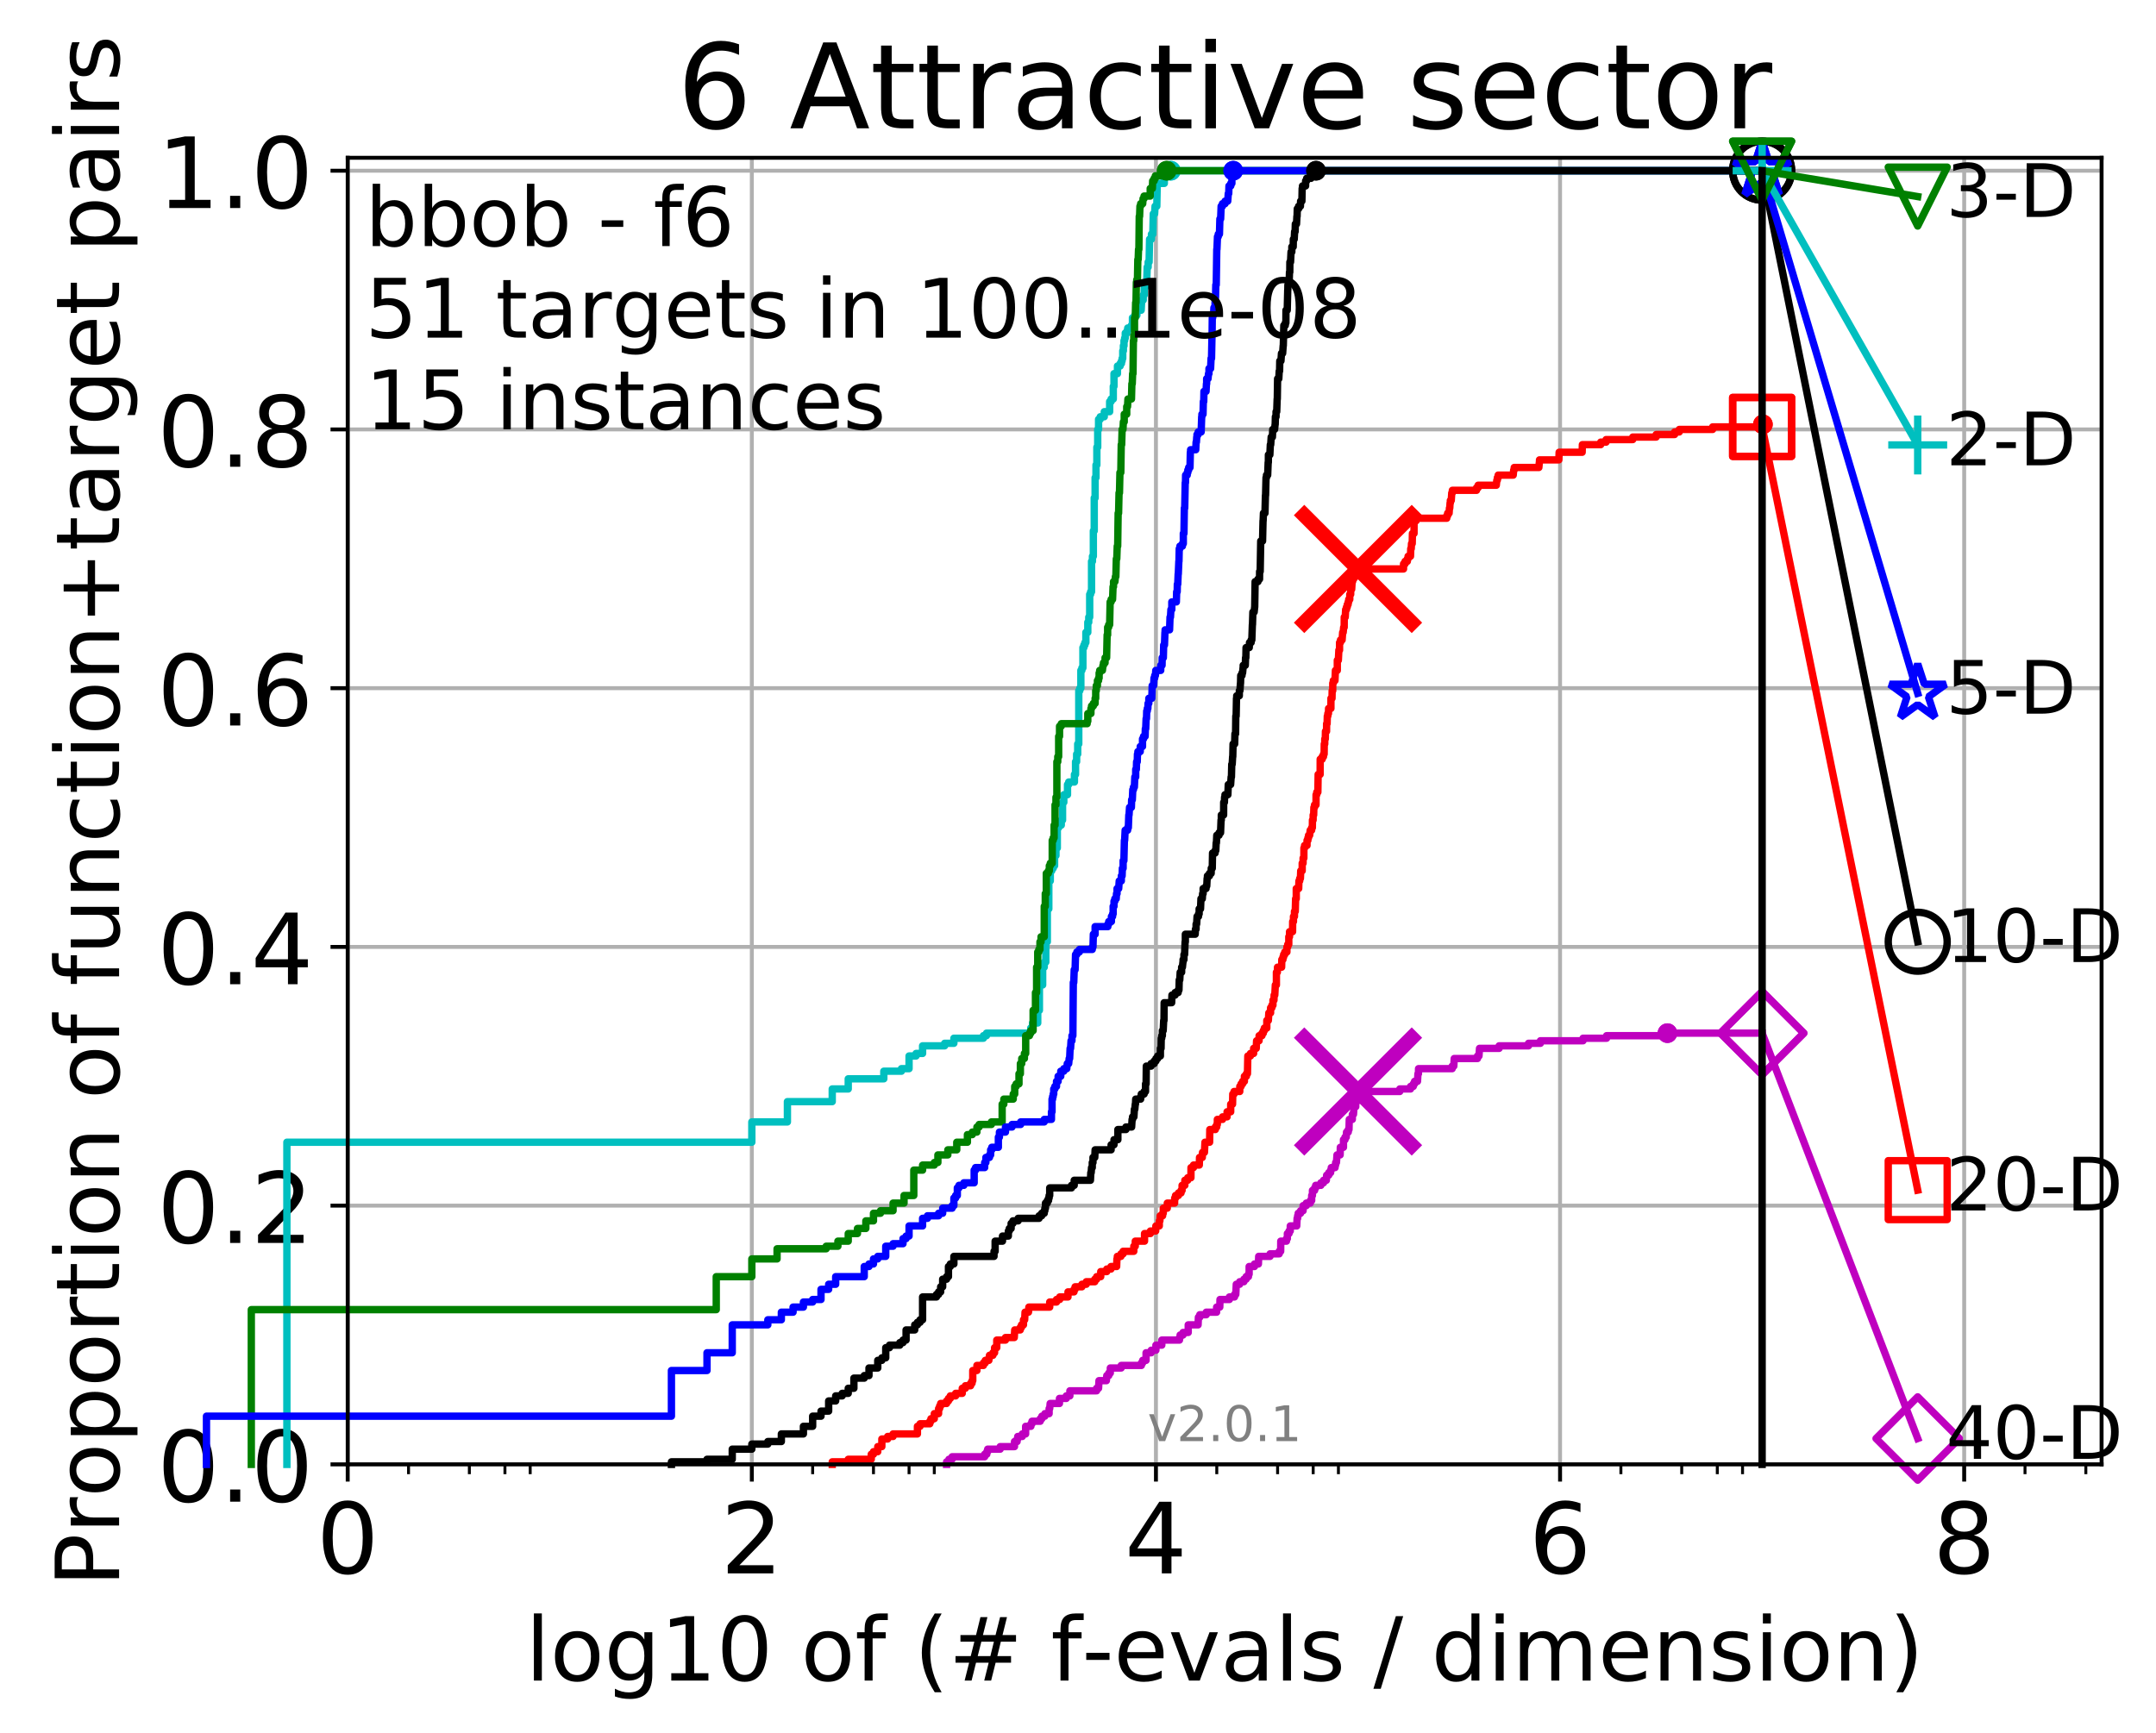 <?xml version="1.0" encoding="utf-8" standalone="no"?>
<!DOCTYPE svg PUBLIC "-//W3C//DTD SVG 1.1//EN"
  "http://www.w3.org/Graphics/SVG/1.1/DTD/svg11.dtd">
<!-- Created with matplotlib (http://matplotlib.org/) -->
<svg height="353pt" version="1.1" viewBox="0 0 439 353" width="439pt" xmlns="http://www.w3.org/2000/svg" xmlns:xlink="http://www.w3.org/1999/xlink">
 <defs>
  <style type="text/css">
*{stroke-linecap:butt;stroke-linejoin:round;}
  </style>
 </defs>
 <g id="figure_1">
  <g id="patch_1">
   <path d="M 0 353.222 
L 439.489 353.222 
L 439.489 0 
L 0 0 
z
" style="fill:#ffffff;"/>
  </g>
  <g id="axes_1">
   <g id="patch_2">
    <path d="M 70.8 298.245 
L 427.92 298.245 
L 427.92 32.133 
L 70.8 32.133 
z
" style="fill:#ffffff;"/>
   </g>
   <g id="matplotlib.axis_1">
    <g id="xtick_1">
     <g id="line2d_1">
      <path clip-path="url(#p2ed48259b2)" d="M 70.8 298.245 
L 70.8 32.133 
" style="fill:none;stroke:#b0b0b0;stroke-linecap:square;stroke-width:0.8;"/>
     </g>
     <g id="line2d_2">
      <defs>
       <path d="M 0 0 
L 0 3.5 
" id="m562050b210" style="stroke:#000000;stroke-width:0.8;"/>
      </defs>
      <g>
       <use style="stroke:#000000;stroke-width:0.8;" x="70.8" xlink:href="#m562050b210" y="298.245"/>
      </g>
     </g>
     <g id="text_1">
      <!-- 0 -->
      <defs>
       <path d="M 31.781 66.406 
Q 24.172 66.406 20.328 58.906 
Q 16.5 51.422 16.5 36.375 
Q 16.5 21.391 20.328 13.891 
Q 24.172 6.391 31.781 6.391 
Q 39.453 6.391 43.281 13.891 
Q 47.125 21.391 47.125 36.375 
Q 47.125 51.422 43.281 58.906 
Q 39.453 66.406 31.781 66.406 
M 31.781 74.219 
Q 44.047 74.219 50.516 64.516 
Q 56.984 54.828 56.984 36.375 
Q 56.984 17.969 50.516 8.266 
Q 44.047 -1.422 31.781 -1.422 
Q 19.531 -1.422 13.062 8.266 
Q 6.594 17.969 6.594 36.375 
Q 6.594 54.828 13.062 64.516 
Q 19.531 74.219 31.781 74.219 
" id="DejaVuSans-30"/>
      </defs>
      <g transform="translate(64.438 320.442)scale(0.2 -0.2)">
       <use xlink:href="#DejaVuSans-30"/>
      </g>
     </g>
    </g>
    <g id="xtick_2">
     <g id="line2d_3">
      <path clip-path="url(#p2ed48259b2)" d="M 153.086 298.245 
L 153.086 32.133 
" style="fill:none;stroke:#b0b0b0;stroke-linecap:square;stroke-width:0.8;"/>
     </g>
     <g id="line2d_4">
      <g>
       <use style="stroke:#000000;stroke-width:0.8;" x="153.086" xlink:href="#m562050b210" y="298.245"/>
      </g>
     </g>
     <g id="text_2">
      <!-- 2 -->
      <defs>
       <path d="M 19.188 8.297 
L 53.609 8.297 
L 53.609 0 
L 7.328 0 
L 7.328 8.297 
Q 12.938 14.109 22.625 23.891 
Q 32.328 33.688 34.812 36.531 
Q 39.547 41.844 41.422 45.531 
Q 43.312 49.219 43.312 52.781 
Q 43.312 58.594 39.234 62.25 
Q 35.156 65.922 28.609 65.922 
Q 23.969 65.922 18.812 64.312 
Q 13.672 62.703 7.812 59.422 
L 7.812 69.391 
Q 13.766 71.781 18.938 73 
Q 24.125 74.219 28.422 74.219 
Q 39.75 74.219 46.484 68.547 
Q 53.219 62.891 53.219 53.422 
Q 53.219 48.922 51.531 44.891 
Q 49.859 40.875 45.406 35.406 
Q 44.188 33.984 37.641 27.219 
Q 31.109 20.453 19.188 8.297 
" id="DejaVuSans-32"/>
      </defs>
      <g transform="translate(146.723 320.442)scale(0.2 -0.2)">
       <use xlink:href="#DejaVuSans-32"/>
      </g>
     </g>
    </g>
    <g id="xtick_3">
     <g id="line2d_5">
      <path clip-path="url(#p2ed48259b2)" d="M 235.371 298.245 
L 235.371 32.133 
" style="fill:none;stroke:#b0b0b0;stroke-linecap:square;stroke-width:0.8;"/>
     </g>
     <g id="line2d_6">
      <g>
       <use style="stroke:#000000;stroke-width:0.8;" x="235.371" xlink:href="#m562050b210" y="298.245"/>
      </g>
     </g>
     <g id="text_3">
      <!-- 4 -->
      <defs>
       <path d="M 37.797 64.312 
L 12.891 25.391 
L 37.797 25.391 
z
M 35.203 72.906 
L 47.609 72.906 
L 47.609 25.391 
L 58.016 25.391 
L 58.016 17.188 
L 47.609 17.188 
L 47.609 0 
L 37.797 0 
L 37.797 17.188 
L 4.891 17.188 
L 4.891 26.703 
z
" id="DejaVuSans-34"/>
      </defs>
      <g transform="translate(229.009 320.442)scale(0.2 -0.2)">
       <use xlink:href="#DejaVuSans-34"/>
      </g>
     </g>
    </g>
    <g id="xtick_4">
     <g id="line2d_7">
      <path clip-path="url(#p2ed48259b2)" d="M 317.657 298.245 
L 317.657 32.133 
" style="fill:none;stroke:#b0b0b0;stroke-linecap:square;stroke-width:0.8;"/>
     </g>
     <g id="line2d_8">
      <g>
       <use style="stroke:#000000;stroke-width:0.8;" x="317.657" xlink:href="#m562050b210" y="298.245"/>
      </g>
     </g>
     <g id="text_4">
      <!-- 6 -->
      <defs>
       <path d="M 33.016 40.375 
Q 26.375 40.375 22.484 35.828 
Q 18.609 31.297 18.609 23.391 
Q 18.609 15.531 22.484 10.953 
Q 26.375 6.391 33.016 6.391 
Q 39.656 6.391 43.531 10.953 
Q 47.406 15.531 47.406 23.391 
Q 47.406 31.297 43.531 35.828 
Q 39.656 40.375 33.016 40.375 
M 52.594 71.297 
L 52.594 62.312 
Q 48.875 64.062 45.094 64.984 
Q 41.312 65.922 37.594 65.922 
Q 27.828 65.922 22.672 59.328 
Q 17.531 52.734 16.797 39.406 
Q 19.672 43.656 24.016 45.922 
Q 28.375 48.188 33.594 48.188 
Q 44.578 48.188 50.953 41.516 
Q 57.328 34.859 57.328 23.391 
Q 57.328 12.156 50.688 5.359 
Q 44.047 -1.422 33.016 -1.422 
Q 20.359 -1.422 13.672 8.266 
Q 6.984 17.969 6.984 36.375 
Q 6.984 53.656 15.188 63.938 
Q 23.391 74.219 37.203 74.219 
Q 40.922 74.219 44.703 73.484 
Q 48.484 72.75 52.594 71.297 
" id="DejaVuSans-36"/>
      </defs>
      <g transform="translate(311.295 320.442)scale(0.2 -0.2)">
       <use xlink:href="#DejaVuSans-36"/>
      </g>
     </g>
    </g>
    <g id="xtick_5">
     <g id="line2d_9">
      <path clip-path="url(#p2ed48259b2)" d="M 399.943 298.245 
L 399.943 32.133 
" style="fill:none;stroke:#b0b0b0;stroke-linecap:square;stroke-width:0.8;"/>
     </g>
     <g id="line2d_10">
      <g>
       <use style="stroke:#000000;stroke-width:0.8;" x="399.943" xlink:href="#m562050b210" y="298.245"/>
      </g>
     </g>
     <g id="text_5">
      <!-- 8 -->
      <defs>
       <path d="M 31.781 34.625 
Q 24.75 34.625 20.719 30.859 
Q 16.703 27.094 16.703 20.516 
Q 16.703 13.922 20.719 10.156 
Q 24.75 6.391 31.781 6.391 
Q 38.812 6.391 42.859 10.172 
Q 46.922 13.969 46.922 20.516 
Q 46.922 27.094 42.891 30.859 
Q 38.875 34.625 31.781 34.625 
M 21.922 38.812 
Q 15.578 40.375 12.031 44.719 
Q 8.5 49.078 8.5 55.328 
Q 8.5 64.062 14.719 69.141 
Q 20.953 74.219 31.781 74.219 
Q 42.672 74.219 48.875 69.141 
Q 55.078 64.062 55.078 55.328 
Q 55.078 49.078 51.531 44.719 
Q 48 40.375 41.703 38.812 
Q 48.828 37.156 52.797 32.312 
Q 56.781 27.484 56.781 20.516 
Q 56.781 9.906 50.312 4.234 
Q 43.844 -1.422 31.781 -1.422 
Q 19.734 -1.422 13.25 4.234 
Q 6.781 9.906 6.781 20.516 
Q 6.781 27.484 10.781 32.312 
Q 14.797 37.156 21.922 38.812 
M 18.312 54.391 
Q 18.312 48.734 21.844 45.562 
Q 25.391 42.391 31.781 42.391 
Q 38.141 42.391 41.719 45.562 
Q 45.312 48.734 45.312 54.391 
Q 45.312 60.062 41.719 63.234 
Q 38.141 66.406 31.781 66.406 
Q 25.391 66.406 21.844 63.234 
Q 18.312 60.062 18.312 54.391 
" id="DejaVuSans-38"/>
      </defs>
      <g transform="translate(393.58 320.442)scale(0.2 -0.2)">
       <use xlink:href="#DejaVuSans-38"/>
      </g>
     </g>
    </g>
    <g id="xtick_6">
     <g id="line2d_11">
      <defs>
       <path d="M 0 0 
L 0 2 
" id="m760894a0bc" style="stroke:#000000;stroke-width:0.6;"/>
      </defs>
      <g>
       <use style="stroke:#000000;stroke-width:0.6;" x="83.185" xlink:href="#m760894a0bc" y="298.245"/>
      </g>
     </g>
    </g>
    <g id="xtick_7">
     <g id="line2d_12">
      <g>
       <use style="stroke:#000000;stroke-width:0.6;" x="95.57" xlink:href="#m760894a0bc" y="298.245"/>
      </g>
     </g>
    </g>
    <g id="xtick_8">
     <g id="line2d_13">
      <g>
       <use style="stroke:#000000;stroke-width:0.6;" x="102.815" xlink:href="#m760894a0bc" y="298.245"/>
      </g>
     </g>
    </g>
    <g id="xtick_9">
     <g id="line2d_14">
      <g>
       <use style="stroke:#000000;stroke-width:0.6;" x="107.956" xlink:href="#m760894a0bc" y="298.245"/>
      </g>
     </g>
    </g>
    <g id="xtick_10">
     <g id="line2d_15">
      <g>
       <use style="stroke:#000000;stroke-width:0.6;" x="165.471" xlink:href="#m760894a0bc" y="298.245"/>
      </g>
     </g>
    </g>
    <g id="xtick_11">
     <g id="line2d_16">
      <g>
       <use style="stroke:#000000;stroke-width:0.6;" x="177.856" xlink:href="#m760894a0bc" y="298.245"/>
      </g>
     </g>
    </g>
    <g id="xtick_12">
     <g id="line2d_17">
      <g>
       <use style="stroke:#000000;stroke-width:0.6;" x="185.101" xlink:href="#m760894a0bc" y="298.245"/>
      </g>
     </g>
    </g>
    <g id="xtick_13">
     <g id="line2d_18">
      <g>
       <use style="stroke:#000000;stroke-width:0.6;" x="190.241" xlink:href="#m760894a0bc" y="298.245"/>
      </g>
     </g>
    </g>
    <g id="xtick_14">
     <g id="line2d_19">
      <g>
       <use style="stroke:#000000;stroke-width:0.6;" x="247.757" xlink:href="#m760894a0bc" y="298.245"/>
      </g>
     </g>
    </g>
    <g id="xtick_15">
     <g id="line2d_20">
      <g>
       <use style="stroke:#000000;stroke-width:0.6;" x="260.142" xlink:href="#m760894a0bc" y="298.245"/>
      </g>
     </g>
    </g>
    <g id="xtick_16">
     <g id="line2d_21">
      <g>
       <use style="stroke:#000000;stroke-width:0.6;" x="267.387" xlink:href="#m760894a0bc" y="298.245"/>
      </g>
     </g>
    </g>
    <g id="xtick_17">
     <g id="line2d_22">
      <g>
       <use style="stroke:#000000;stroke-width:0.6;" x="272.527" xlink:href="#m760894a0bc" y="298.245"/>
      </g>
     </g>
    </g>
    <g id="xtick_18">
     <g id="line2d_23">
      <g>
       <use style="stroke:#000000;stroke-width:0.6;" x="330.042" xlink:href="#m760894a0bc" y="298.245"/>
      </g>
     </g>
    </g>
    <g id="xtick_19">
     <g id="line2d_24">
      <g>
       <use style="stroke:#000000;stroke-width:0.6;" x="342.428" xlink:href="#m760894a0bc" y="298.245"/>
      </g>
     </g>
    </g>
    <g id="xtick_20">
     <g id="line2d_25">
      <g>
       <use style="stroke:#000000;stroke-width:0.6;" x="349.673" xlink:href="#m760894a0bc" y="298.245"/>
      </g>
     </g>
    </g>
    <g id="xtick_21">
     <g id="line2d_26">
      <g>
       <use style="stroke:#000000;stroke-width:0.6;" x="354.813" xlink:href="#m760894a0bc" y="298.245"/>
      </g>
     </g>
    </g>
    <g id="xtick_22">
     <g id="line2d_27">
      <g>
       <use style="stroke:#000000;stroke-width:0.6;" x="412.328" xlink:href="#m760894a0bc" y="298.245"/>
      </g>
     </g>
    </g>
    <g id="xtick_23">
     <g id="line2d_28">
      <g>
       <use style="stroke:#000000;stroke-width:0.6;" x="424.713" xlink:href="#m760894a0bc" y="298.245"/>
      </g>
     </g>
    </g>
    <g id="text_6">
     <!-- log10 of (# f-evals / dimension) -->
     <defs>
      <path d="M 9.422 75.984 
L 18.406 75.984 
L 18.406 0 
L 9.422 0 
z
" id="DejaVuSans-6c"/>
      <path d="M 30.609 48.391 
Q 23.391 48.391 19.188 42.75 
Q 14.984 37.109 14.984 27.297 
Q 14.984 17.484 19.156 11.844 
Q 23.344 6.203 30.609 6.203 
Q 37.797 6.203 41.984 11.859 
Q 46.188 17.531 46.188 27.297 
Q 46.188 37.016 41.984 42.703 
Q 37.797 48.391 30.609 48.391 
M 30.609 56 
Q 42.328 56 49.016 48.375 
Q 55.719 40.766 55.719 27.297 
Q 55.719 13.875 49.016 6.219 
Q 42.328 -1.422 30.609 -1.422 
Q 18.844 -1.422 12.172 6.219 
Q 5.516 13.875 5.516 27.297 
Q 5.516 40.766 12.172 48.375 
Q 18.844 56 30.609 56 
" id="DejaVuSans-6f"/>
      <path d="M 45.406 27.984 
Q 45.406 37.75 41.375 43.109 
Q 37.359 48.484 30.078 48.484 
Q 22.859 48.484 18.828 43.109 
Q 14.797 37.75 14.797 27.984 
Q 14.797 18.266 18.828 12.891 
Q 22.859 7.516 30.078 7.516 
Q 37.359 7.516 41.375 12.891 
Q 45.406 18.266 45.406 27.984 
M 54.391 6.781 
Q 54.391 -7.172 48.188 -13.984 
Q 42 -20.797 29.203 -20.797 
Q 24.469 -20.797 20.266 -20.094 
Q 16.062 -19.391 12.109 -17.922 
L 12.109 -9.188 
Q 16.062 -11.328 19.922 -12.344 
Q 23.781 -13.375 27.781 -13.375 
Q 36.625 -13.375 41.016 -8.766 
Q 45.406 -4.156 45.406 5.172 
L 45.406 9.625 
Q 42.625 4.781 38.281 2.391 
Q 33.938 0 27.875 0 
Q 17.828 0 11.672 7.656 
Q 5.516 15.328 5.516 27.984 
Q 5.516 40.672 11.672 48.328 
Q 17.828 56 27.875 56 
Q 33.938 56 38.281 53.609 
Q 42.625 51.219 45.406 46.391 
L 45.406 54.688 
L 54.391 54.688 
z
" id="DejaVuSans-67"/>
      <path d="M 12.406 8.297 
L 28.516 8.297 
L 28.516 63.922 
L 10.984 60.406 
L 10.984 69.391 
L 28.422 72.906 
L 38.281 72.906 
L 38.281 8.297 
L 54.391 8.297 
L 54.391 0 
L 12.406 0 
z
" id="DejaVuSans-31"/>
      <path id="DejaVuSans-20"/>
      <path d="M 37.109 75.984 
L 37.109 68.5 
L 28.516 68.5 
Q 23.688 68.5 21.797 66.547 
Q 19.922 64.594 19.922 59.516 
L 19.922 54.688 
L 34.719 54.688 
L 34.719 47.703 
L 19.922 47.703 
L 19.922 0 
L 10.891 0 
L 10.891 47.703 
L 2.297 47.703 
L 2.297 54.688 
L 10.891 54.688 
L 10.891 58.5 
Q 10.891 67.625 15.141 71.797 
Q 19.391 75.984 28.609 75.984 
z
" id="DejaVuSans-66"/>
      <path d="M 31 75.875 
Q 24.469 64.656 21.281 53.656 
Q 18.109 42.672 18.109 31.391 
Q 18.109 20.125 21.312 9.062 
Q 24.516 -2 31 -13.188 
L 23.188 -13.188 
Q 15.875 -1.703 12.234 9.375 
Q 8.594 20.453 8.594 31.391 
Q 8.594 42.281 12.203 53.312 
Q 15.828 64.359 23.188 75.875 
z
" id="DejaVuSans-28"/>
      <path d="M 51.125 44 
L 36.922 44 
L 32.812 27.688 
L 47.125 27.688 
z
M 43.797 71.781 
L 38.719 51.516 
L 52.984 51.516 
L 58.109 71.781 
L 65.922 71.781 
L 60.891 51.516 
L 76.125 51.516 
L 76.125 44 
L 58.984 44 
L 54.984 27.688 
L 70.516 27.688 
L 70.516 20.219 
L 53.078 20.219 
L 48 0 
L 40.188 0 
L 45.219 20.219 
L 30.906 20.219 
L 25.875 0 
L 18.016 0 
L 23.094 20.219 
L 7.719 20.219 
L 7.719 27.688 
L 24.906 27.688 
L 29 44 
L 13.281 44 
L 13.281 51.516 
L 30.906 51.516 
L 35.891 71.781 
z
" id="DejaVuSans-23"/>
      <path d="M 4.891 31.391 
L 31.203 31.391 
L 31.203 23.391 
L 4.891 23.391 
z
" id="DejaVuSans-2d"/>
      <path d="M 56.203 29.594 
L 56.203 25.203 
L 14.891 25.203 
Q 15.484 15.922 20.484 11.062 
Q 25.484 6.203 34.422 6.203 
Q 39.594 6.203 44.453 7.469 
Q 49.312 8.734 54.109 11.281 
L 54.109 2.781 
Q 49.266 0.734 44.188 -0.344 
Q 39.109 -1.422 33.891 -1.422 
Q 20.797 -1.422 13.156 6.188 
Q 5.516 13.812 5.516 26.812 
Q 5.516 40.234 12.766 48.109 
Q 20.016 56 32.328 56 
Q 43.359 56 49.781 48.891 
Q 56.203 41.797 56.203 29.594 
M 47.219 32.234 
Q 47.125 39.594 43.094 43.984 
Q 39.062 48.391 32.422 48.391 
Q 24.906 48.391 20.391 44.141 
Q 15.875 39.891 15.188 32.172 
z
" id="DejaVuSans-65"/>
      <path d="M 2.984 54.688 
L 12.5 54.688 
L 29.594 8.797 
L 46.688 54.688 
L 56.203 54.688 
L 35.688 0 
L 23.484 0 
z
" id="DejaVuSans-76"/>
      <path d="M 34.281 27.484 
Q 23.391 27.484 19.188 25 
Q 14.984 22.516 14.984 16.5 
Q 14.984 11.719 18.141 8.906 
Q 21.297 6.109 26.703 6.109 
Q 34.188 6.109 38.703 11.406 
Q 43.219 16.703 43.219 25.484 
L 43.219 27.484 
z
M 52.203 31.203 
L 52.203 0 
L 43.219 0 
L 43.219 8.297 
Q 40.141 3.328 35.547 0.953 
Q 30.953 -1.422 24.312 -1.422 
Q 15.922 -1.422 10.953 3.297 
Q 6 8.016 6 15.922 
Q 6 25.141 12.172 29.828 
Q 18.359 34.516 30.609 34.516 
L 43.219 34.516 
L 43.219 35.406 
Q 43.219 41.609 39.141 45 
Q 35.062 48.391 27.688 48.391 
Q 23 48.391 18.547 47.266 
Q 14.109 46.141 10.016 43.891 
L 10.016 52.203 
Q 14.938 54.109 19.578 55.047 
Q 24.219 56 28.609 56 
Q 40.484 56 46.344 49.844 
Q 52.203 43.703 52.203 31.203 
" id="DejaVuSans-61"/>
      <path d="M 44.281 53.078 
L 44.281 44.578 
Q 40.484 46.531 36.375 47.5 
Q 32.281 48.484 27.875 48.484 
Q 21.188 48.484 17.844 46.438 
Q 14.5 44.391 14.5 40.281 
Q 14.5 37.156 16.891 35.375 
Q 19.281 33.594 26.516 31.984 
L 29.594 31.297 
Q 39.156 29.25 43.188 25.516 
Q 47.219 21.781 47.219 15.094 
Q 47.219 7.469 41.188 3.016 
Q 35.156 -1.422 24.609 -1.422 
Q 20.219 -1.422 15.453 -0.562 
Q 10.688 0.297 5.422 2 
L 5.422 11.281 
Q 10.406 8.688 15.234 7.391 
Q 20.062 6.109 24.812 6.109 
Q 31.156 6.109 34.562 8.281 
Q 37.984 10.453 37.984 14.406 
Q 37.984 18.062 35.516 20.016 
Q 33.062 21.969 24.703 23.781 
L 21.578 24.516 
Q 13.234 26.266 9.516 29.906 
Q 5.812 33.547 5.812 39.891 
Q 5.812 47.609 11.281 51.797 
Q 16.75 56 26.812 56 
Q 31.781 56 36.172 55.266 
Q 40.578 54.547 44.281 53.078 
" id="DejaVuSans-73"/>
      <path d="M 25.391 72.906 
L 33.688 72.906 
L 8.297 -9.281 
L 0 -9.281 
z
" id="DejaVuSans-2f"/>
      <path d="M 45.406 46.391 
L 45.406 75.984 
L 54.391 75.984 
L 54.391 0 
L 45.406 0 
L 45.406 8.203 
Q 42.578 3.328 38.25 0.953 
Q 33.938 -1.422 27.875 -1.422 
Q 17.969 -1.422 11.734 6.484 
Q 5.516 14.406 5.516 27.297 
Q 5.516 40.188 11.734 48.094 
Q 17.969 56 27.875 56 
Q 33.938 56 38.25 53.625 
Q 42.578 51.266 45.406 46.391 
M 14.797 27.297 
Q 14.797 17.391 18.875 11.75 
Q 22.953 6.109 30.078 6.109 
Q 37.203 6.109 41.297 11.75 
Q 45.406 17.391 45.406 27.297 
Q 45.406 37.203 41.297 42.844 
Q 37.203 48.484 30.078 48.484 
Q 22.953 48.484 18.875 42.844 
Q 14.797 37.203 14.797 27.297 
" id="DejaVuSans-64"/>
      <path d="M 9.422 54.688 
L 18.406 54.688 
L 18.406 0 
L 9.422 0 
z
M 9.422 75.984 
L 18.406 75.984 
L 18.406 64.594 
L 9.422 64.594 
z
" id="DejaVuSans-69"/>
      <path d="M 52 44.188 
Q 55.375 50.25 60.062 53.125 
Q 64.75 56 71.094 56 
Q 79.641 56 84.281 50.016 
Q 88.922 44.047 88.922 33.016 
L 88.922 0 
L 79.891 0 
L 79.891 32.719 
Q 79.891 40.578 77.094 44.375 
Q 74.312 48.188 68.609 48.188 
Q 61.625 48.188 57.562 43.547 
Q 53.516 38.922 53.516 30.906 
L 53.516 0 
L 44.484 0 
L 44.484 32.719 
Q 44.484 40.625 41.703 44.406 
Q 38.922 48.188 33.109 48.188 
Q 26.219 48.188 22.156 43.531 
Q 18.109 38.875 18.109 30.906 
L 18.109 0 
L 9.078 0 
L 9.078 54.688 
L 18.109 54.688 
L 18.109 46.188 
Q 21.188 51.219 25.484 53.609 
Q 29.781 56 35.688 56 
Q 41.656 56 45.828 52.969 
Q 50 49.953 52 44.188 
" id="DejaVuSans-6d"/>
      <path d="M 54.891 33.016 
L 54.891 0 
L 45.906 0 
L 45.906 32.719 
Q 45.906 40.484 42.875 44.328 
Q 39.844 48.188 33.797 48.188 
Q 26.516 48.188 22.312 43.547 
Q 18.109 38.922 18.109 30.906 
L 18.109 0 
L 9.078 0 
L 9.078 54.688 
L 18.109 54.688 
L 18.109 46.188 
Q 21.344 51.125 25.703 53.562 
Q 30.078 56 35.797 56 
Q 45.219 56 50.047 50.172 
Q 54.891 44.344 54.891 33.016 
" id="DejaVuSans-6e"/>
      <path d="M 8.016 75.875 
L 15.828 75.875 
Q 23.141 64.359 26.781 53.312 
Q 30.422 42.281 30.422 31.391 
Q 30.422 20.453 26.781 9.375 
Q 23.141 -1.703 15.828 -13.188 
L 8.016 -13.188 
Q 14.5 -2 17.703 9.062 
Q 20.906 20.125 20.906 31.391 
Q 20.906 42.672 17.703 53.656 
Q 14.5 64.656 8.016 75.875 
" id="DejaVuSans-29"/>
     </defs>
     <g transform="translate(107.015 342.279)scale(0.18 -0.18)">
      <use xlink:href="#DejaVuSans-6c"/>
      <use x="27.783" xlink:href="#DejaVuSans-6f"/>
      <use x="88.965" xlink:href="#DejaVuSans-67"/>
      <use x="152.441" xlink:href="#DejaVuSans-31"/>
      <use x="216.064" xlink:href="#DejaVuSans-30"/>
      <use x="279.688" xlink:href="#DejaVuSans-20"/>
      <use x="311.475" xlink:href="#DejaVuSans-6f"/>
      <use x="372.656" xlink:href="#DejaVuSans-66"/>
      <use x="407.861" xlink:href="#DejaVuSans-20"/>
      <use x="439.648" xlink:href="#DejaVuSans-28"/>
      <use x="478.662" xlink:href="#DejaVuSans-23"/>
      <use x="562.451" xlink:href="#DejaVuSans-20"/>
      <use x="594.238" xlink:href="#DejaVuSans-66"/>
      <use x="629.365" xlink:href="#DejaVuSans-2d"/>
      <use x="665.449" xlink:href="#DejaVuSans-65"/>
      <use x="726.973" xlink:href="#DejaVuSans-76"/>
      <use x="786.152" xlink:href="#DejaVuSans-61"/>
      <use x="847.432" xlink:href="#DejaVuSans-6c"/>
      <use x="875.215" xlink:href="#DejaVuSans-73"/>
      <use x="927.314" xlink:href="#DejaVuSans-20"/>
      <use x="959.102" xlink:href="#DejaVuSans-2f"/>
      <use x="992.793" xlink:href="#DejaVuSans-20"/>
      <use x="1024.58" xlink:href="#DejaVuSans-64"/>
      <use x="1088.057" xlink:href="#DejaVuSans-69"/>
      <use x="1115.84" xlink:href="#DejaVuSans-6d"/>
      <use x="1213.252" xlink:href="#DejaVuSans-65"/>
      <use x="1274.775" xlink:href="#DejaVuSans-6e"/>
      <use x="1338.154" xlink:href="#DejaVuSans-73"/>
      <use x="1390.254" xlink:href="#DejaVuSans-69"/>
      <use x="1418.037" xlink:href="#DejaVuSans-6f"/>
      <use x="1479.219" xlink:href="#DejaVuSans-6e"/>
      <use x="1542.598" xlink:href="#DejaVuSans-29"/>
     </g>
    </g>
   </g>
   <g id="matplotlib.axis_2">
    <g id="ytick_1">
     <g id="line2d_29">
      <path clip-path="url(#p2ed48259b2)" d="M 70.8 298.245 
L 427.92 298.245 
" style="fill:none;stroke:#b0b0b0;stroke-linecap:square;stroke-width:0.8;"/>
     </g>
     <g id="line2d_30">
      <defs>
       <path d="M 0 0 
L -3.5 0 
" id="m6a7867a8bf" style="stroke:#000000;stroke-width:0.8;"/>
      </defs>
      <g>
       <use style="stroke:#000000;stroke-width:0.8;" x="70.8" xlink:href="#m6a7867a8bf" y="298.245"/>
      </g>
     </g>
     <g id="text_7">
      <!-- 0.0 -->
      <defs>
       <path d="M 10.688 12.406 
L 21 12.406 
L 21 0 
L 10.688 0 
z
" id="DejaVuSans-2e"/>
      </defs>
      <g transform="translate(31.994 305.844)scale(0.2 -0.2)">
       <use xlink:href="#DejaVuSans-30"/>
       <use x="63.623" xlink:href="#DejaVuSans-2e"/>
       <use x="95.41" xlink:href="#DejaVuSans-30"/>
      </g>
     </g>
    </g>
    <g id="ytick_2">
     <g id="line2d_31">
      <path clip-path="url(#p2ed48259b2)" d="M 70.8 245.55 
L 427.92 245.55 
" style="fill:none;stroke:#b0b0b0;stroke-linecap:square;stroke-width:0.8;"/>
     </g>
     <g id="line2d_32">
      <g>
       <use style="stroke:#000000;stroke-width:0.8;" x="70.8" xlink:href="#m6a7867a8bf" y="245.55"/>
      </g>
     </g>
     <g id="text_8">
      <!-- 0.2 -->
      <g transform="translate(31.994 253.148)scale(0.2 -0.2)">
       <use xlink:href="#DejaVuSans-30"/>
       <use x="63.623" xlink:href="#DejaVuSans-2e"/>
       <use x="95.41" xlink:href="#DejaVuSans-32"/>
      </g>
     </g>
    </g>
    <g id="ytick_3">
     <g id="line2d_33">
      <path clip-path="url(#p2ed48259b2)" d="M 70.8 192.854 
L 427.92 192.854 
" style="fill:none;stroke:#b0b0b0;stroke-linecap:square;stroke-width:0.8;"/>
     </g>
     <g id="line2d_34">
      <g>
       <use style="stroke:#000000;stroke-width:0.8;" x="70.8" xlink:href="#m6a7867a8bf" y="192.854"/>
      </g>
     </g>
     <g id="text_9">
      <!-- 0.4 -->
      <g transform="translate(31.994 200.453)scale(0.2 -0.2)">
       <use xlink:href="#DejaVuSans-30"/>
       <use x="63.623" xlink:href="#DejaVuSans-2e"/>
       <use x="95.41" xlink:href="#DejaVuSans-34"/>
      </g>
     </g>
    </g>
    <g id="ytick_4">
     <g id="line2d_35">
      <path clip-path="url(#p2ed48259b2)" d="M 70.8 140.159 
L 427.92 140.159 
" style="fill:none;stroke:#b0b0b0;stroke-linecap:square;stroke-width:0.8;"/>
     </g>
     <g id="line2d_36">
      <g>
       <use style="stroke:#000000;stroke-width:0.8;" x="70.8" xlink:href="#m6a7867a8bf" y="140.159"/>
      </g>
     </g>
     <g id="text_10">
      <!-- 0.6 -->
      <g transform="translate(31.994 147.757)scale(0.2 -0.2)">
       <use xlink:href="#DejaVuSans-30"/>
       <use x="63.623" xlink:href="#DejaVuSans-2e"/>
       <use x="95.41" xlink:href="#DejaVuSans-36"/>
      </g>
     </g>
    </g>
    <g id="ytick_5">
     <g id="line2d_37">
      <path clip-path="url(#p2ed48259b2)" d="M 70.8 87.464 
L 427.92 87.464 
" style="fill:none;stroke:#b0b0b0;stroke-linecap:square;stroke-width:0.8;"/>
     </g>
     <g id="line2d_38">
      <g>
       <use style="stroke:#000000;stroke-width:0.8;" x="70.8" xlink:href="#m6a7867a8bf" y="87.464"/>
      </g>
     </g>
     <g id="text_11">
      <!-- 0.8 -->
      <g transform="translate(31.994 95.062)scale(0.2 -0.2)">
       <use xlink:href="#DejaVuSans-30"/>
       <use x="63.623" xlink:href="#DejaVuSans-2e"/>
       <use x="95.41" xlink:href="#DejaVuSans-38"/>
      </g>
     </g>
    </g>
    <g id="ytick_6">
     <g id="line2d_39">
      <path clip-path="url(#p2ed48259b2)" d="M 70.8 34.768 
L 427.92 34.768 
" style="fill:none;stroke:#b0b0b0;stroke-linecap:square;stroke-width:0.8;"/>
     </g>
     <g id="line2d_40">
      <g>
       <use style="stroke:#000000;stroke-width:0.8;" x="70.8" xlink:href="#m6a7867a8bf" y="34.768"/>
      </g>
     </g>
     <g id="text_12">
      <!-- 1.0 -->
      <g transform="translate(31.994 42.367)scale(0.2 -0.2)">
       <use xlink:href="#DejaVuSans-31"/>
       <use x="63.623" xlink:href="#DejaVuSans-2e"/>
       <use x="95.41" xlink:href="#DejaVuSans-30"/>
      </g>
     </g>
    </g>
    <g id="text_13">
     <!-- Proportion of function+target pairs -->
     <defs>
      <path d="M 19.672 64.797 
L 19.672 37.406 
L 32.078 37.406 
Q 38.969 37.406 42.719 40.969 
Q 46.484 44.531 46.484 51.125 
Q 46.484 57.672 42.719 61.234 
Q 38.969 64.797 32.078 64.797 
z
M 9.812 72.906 
L 32.078 72.906 
Q 44.344 72.906 50.609 67.359 
Q 56.891 61.812 56.891 51.125 
Q 56.891 40.328 50.609 34.812 
Q 44.344 29.297 32.078 29.297 
L 19.672 29.297 
L 19.672 0 
L 9.812 0 
z
" id="DejaVuSans-50"/>
      <path d="M 41.109 46.297 
Q 39.594 47.172 37.812 47.578 
Q 36.031 48 33.891 48 
Q 26.266 48 22.188 43.047 
Q 18.109 38.094 18.109 28.812 
L 18.109 0 
L 9.078 0 
L 9.078 54.688 
L 18.109 54.688 
L 18.109 46.188 
Q 20.953 51.172 25.484 53.578 
Q 30.031 56 36.531 56 
Q 37.453 56 38.578 55.875 
Q 39.703 55.766 41.062 55.516 
z
" id="DejaVuSans-72"/>
      <path d="M 18.109 8.203 
L 18.109 -20.797 
L 9.078 -20.797 
L 9.078 54.688 
L 18.109 54.688 
L 18.109 46.391 
Q 20.953 51.266 25.266 53.625 
Q 29.594 56 35.594 56 
Q 45.562 56 51.781 48.094 
Q 58.016 40.188 58.016 27.297 
Q 58.016 14.406 51.781 6.484 
Q 45.562 -1.422 35.594 -1.422 
Q 29.594 -1.422 25.266 0.953 
Q 20.953 3.328 18.109 8.203 
M 48.688 27.297 
Q 48.688 37.203 44.609 42.844 
Q 40.531 48.484 33.406 48.484 
Q 26.266 48.484 22.188 42.844 
Q 18.109 37.203 18.109 27.297 
Q 18.109 17.391 22.188 11.75 
Q 26.266 6.109 33.406 6.109 
Q 40.531 6.109 44.609 11.75 
Q 48.688 17.391 48.688 27.297 
" id="DejaVuSans-70"/>
      <path d="M 18.312 70.219 
L 18.312 54.688 
L 36.812 54.688 
L 36.812 47.703 
L 18.312 47.703 
L 18.312 18.016 
Q 18.312 11.328 20.141 9.422 
Q 21.969 7.516 27.594 7.516 
L 36.812 7.516 
L 36.812 0 
L 27.594 0 
Q 17.188 0 13.234 3.875 
Q 9.281 7.766 9.281 18.016 
L 9.281 47.703 
L 2.688 47.703 
L 2.688 54.688 
L 9.281 54.688 
L 9.281 70.219 
z
" id="DejaVuSans-74"/>
      <path d="M 8.5 21.578 
L 8.5 54.688 
L 17.484 54.688 
L 17.484 21.922 
Q 17.484 14.156 20.5 10.266 
Q 23.531 6.391 29.594 6.391 
Q 36.859 6.391 41.078 11.031 
Q 45.312 15.672 45.312 23.688 
L 45.312 54.688 
L 54.297 54.688 
L 54.297 0 
L 45.312 0 
L 45.312 8.406 
Q 42.047 3.422 37.719 1 
Q 33.406 -1.422 27.688 -1.422 
Q 18.266 -1.422 13.375 4.438 
Q 8.5 10.297 8.5 21.578 
M 31.109 56 
z
" id="DejaVuSans-75"/>
      <path d="M 48.781 52.594 
L 48.781 44.188 
Q 44.969 46.297 41.141 47.344 
Q 37.312 48.391 33.406 48.391 
Q 24.656 48.391 19.812 42.844 
Q 14.984 37.312 14.984 27.297 
Q 14.984 17.281 19.812 11.734 
Q 24.656 6.203 33.406 6.203 
Q 37.312 6.203 41.141 7.25 
Q 44.969 8.297 48.781 10.406 
L 48.781 2.094 
Q 45.016 0.344 40.984 -0.531 
Q 36.969 -1.422 32.422 -1.422 
Q 20.062 -1.422 12.781 6.344 
Q 5.516 14.109 5.516 27.297 
Q 5.516 40.672 12.859 48.328 
Q 20.219 56 33.016 56 
Q 37.156 56 41.109 55.141 
Q 45.062 54.297 48.781 52.594 
" id="DejaVuSans-63"/>
      <path d="M 46 62.703 
L 46 35.5 
L 73.188 35.5 
L 73.188 27.203 
L 46 27.203 
L 46 0 
L 37.797 0 
L 37.797 27.203 
L 10.594 27.203 
L 10.594 35.5 
L 37.797 35.5 
L 37.797 62.703 
z
" id="DejaVuSans-2b"/>
     </defs>
     <g transform="translate(24.25 323.179)rotate(-90)scale(0.18 -0.18)">
      <use xlink:href="#DejaVuSans-50"/>
      <use x="60.287" xlink:href="#DejaVuSans-72"/>
      <use x="101.369" xlink:href="#DejaVuSans-6f"/>
      <use x="162.551" xlink:href="#DejaVuSans-70"/>
      <use x="226.027" xlink:href="#DejaVuSans-6f"/>
      <use x="287.209" xlink:href="#DejaVuSans-72"/>
      <use x="328.322" xlink:href="#DejaVuSans-74"/>
      <use x="367.531" xlink:href="#DejaVuSans-69"/>
      <use x="395.314" xlink:href="#DejaVuSans-6f"/>
      <use x="456.496" xlink:href="#DejaVuSans-6e"/>
      <use x="519.875" xlink:href="#DejaVuSans-20"/>
      <use x="551.662" xlink:href="#DejaVuSans-6f"/>
      <use x="612.844" xlink:href="#DejaVuSans-66"/>
      <use x="648.049" xlink:href="#DejaVuSans-20"/>
      <use x="679.836" xlink:href="#DejaVuSans-66"/>
      <use x="715.041" xlink:href="#DejaVuSans-75"/>
      <use x="778.42" xlink:href="#DejaVuSans-6e"/>
      <use x="841.799" xlink:href="#DejaVuSans-63"/>
      <use x="896.779" xlink:href="#DejaVuSans-74"/>
      <use x="935.988" xlink:href="#DejaVuSans-69"/>
      <use x="963.771" xlink:href="#DejaVuSans-6f"/>
      <use x="1024.953" xlink:href="#DejaVuSans-6e"/>
      <use x="1088.332" xlink:href="#DejaVuSans-2b"/>
      <use x="1172.121" xlink:href="#DejaVuSans-74"/>
      <use x="1211.33" xlink:href="#DejaVuSans-61"/>
      <use x="1272.609" xlink:href="#DejaVuSans-72"/>
      <use x="1313.707" xlink:href="#DejaVuSans-67"/>
      <use x="1377.184" xlink:href="#DejaVuSans-65"/>
      <use x="1438.707" xlink:href="#DejaVuSans-74"/>
      <use x="1477.916" xlink:href="#DejaVuSans-20"/>
      <use x="1509.703" xlink:href="#DejaVuSans-70"/>
      <use x="1573.18" xlink:href="#DejaVuSans-61"/>
      <use x="1634.459" xlink:href="#DejaVuSans-69"/>
      <use x="1662.242" xlink:href="#DejaVuSans-72"/>
      <use x="1703.355" xlink:href="#DejaVuSans-73"/>
     </g>
    </g>
   </g>
   <g id="line2d_41">
    <defs>
     <path d="M 0 1.5 
C 0.398 1.5 0.779 1.342 1.061 1.061 
C 1.342 0.779 1.5 0.398 1.5 0 
C 1.5 -0.398 1.342 -0.779 1.061 -1.061 
C 0.779 -1.342 0.398 -1.5 0 -1.5 
C -0.398 -1.5 -0.779 -1.342 -1.061 -1.061 
C -1.342 -0.779 -1.5 -0.398 -1.5 0 
C -1.5 0.398 -1.342 0.779 -1.061 1.061 
C -0.779 1.342 -0.398 1.5 0 1.5 
z
" id="m64c1222109" style="stroke:#00bfbf;"/>
    </defs>
    <g>
     <use style="fill:#00bfbf;stroke:#00bfbf;" x="238.404" xlink:href="#m64c1222109" y="34.768"/>
     <use style="fill:#00bfbf;stroke:#00bfbf;" x="238.404" xlink:href="#m64c1222109" y="34.768"/>
    </g>
   </g>
   <g id="line2d_42">
    <path d="M 58.415 298.245 
L 58.415 232.634 
L 153.086 232.634 
L 153.086 228.501 
L 160.331 228.501 
L 160.331 224.368 
L 169.458 224.368 
L 169.458 221.785 
L 172.716 221.785 
L 172.716 219.719 
L 179.961 219.719 
L 179.961 218.169 
L 183.546 218.169 
L 183.546 217.652 
L 185.101 217.652 
L 185.101 215.069 
L 186.531 215.069 
L 186.531 214.553 
L 187.855 214.553 
L 187.855 213.003 
L 192.346 213.003 
L 192.346 212.486 
L 194.229 212.486 
L 194.229 211.453 
L 200.241 211.453 
L 200.241 210.936 
L 200.868 210.936 
L 200.868 210.42 
L 209.872 210.42 
L 209.872 209.386 
L 210.24 209.386 
L 210.24 208.353 
L 211.302 208.353 
L 211.302 205.77 
L 211.642 205.77 
L 211.642 200.604 
L 212.304 200.604 
L 212.304 196.987 
L 212.626 196.987 
L 212.626 195.954 
L 212.942 195.954 
L 212.942 191.821 
L 213.253 191.821 
L 213.253 185.105 
L 213.558 185.105 
L 213.558 179.422 
L 213.859 179.422 
L 213.859 177.356 
L 214.154 177.356 
L 214.154 176.839 
L 214.445 176.839 
L 214.445 176.323 
L 214.73 176.323 
L 214.73 174.256 
L 215.012 174.256 
L 215.012 172.706 
L 215.289 172.706 
L 215.289 168.573 
L 215.562 168.573 
L 215.562 168.057 
L 216.095 168.057 
L 216.095 167.023 
L 216.356 167.023 
L 216.356 163.407 
L 216.613 163.407 
L 216.613 161.857 
L 217.363 161.857 
L 217.363 159.791 
L 217.606 159.791 
L 217.606 159.274 
L 218.774 159.274 
L 218.774 157.724 
L 218.999 157.724 
L 218.999 155.141 
L 219.221 155.141 
L 219.221 153.591 
L 219.44 153.591 
L 219.44 151.525 
L 219.657 151.525 
L 219.657 140.676 
L 219.871 140.676 
L 219.871 140.159 
L 220.082 140.159 
L 220.082 136.543 
L 220.291 136.543 
L 220.291 136.026 
L 220.498 136.026 
L 220.498 131.893 
L 220.702 131.893 
L 220.702 131.376 
L 220.904 131.376 
L 220.904 130.86 
L 221.104 130.86 
L 221.104 128.793 
L 221.496 128.793 
L 221.496 126.727 
L 221.689 126.727 
L 221.689 125.694 
L 221.881 125.694 
L 221.881 121.044 
L 222.07 121.044 
L 222.07 120.527 
L 222.257 120.527 
L 222.257 114.328 
L 222.442 114.328 
L 222.442 113.295 
L 222.625 113.295 
L 222.625 108.128 
L 222.807 108.128 
L 222.807 101.412 
L 222.986 101.412 
L 222.986 97.279 
L 223.164 97.279 
L 223.164 94.696 
L 223.34 94.696 
L 223.34 91.08 
L 223.514 91.08 
L 223.514 87.464 
L 223.687 87.464 
L 223.687 85.397 
L 224.027 85.397 
L 224.027 84.88 
L 224.851 84.88 
L 224.851 83.847 
L 225.944 83.847 
L 225.944 81.781 
L 226.244 81.781 
L 226.244 81.264 
L 226.685 81.264 
L 226.685 78.681 
L 226.83 78.681 
L 226.83 76.098 
L 227.536 76.098 
L 227.536 74.548 
L 228.082 74.548 
L 228.082 74.031 
L 228.348 74.031 
L 228.348 73.515 
L 228.48 73.515 
L 228.48 72.998 
L 228.611 72.998 
L 228.611 71.448 
L 228.741 71.448 
L 228.741 70.415 
L 228.87 70.415 
L 228.87 69.382 
L 228.998 69.382 
L 228.998 68.865 
L 229.125 68.865 
L 229.125 67.832 
L 229.502 67.832 
L 229.502 67.315 
L 229.625 67.315 
L 229.625 66.799 
L 230.35 66.799 
L 230.35 66.282 
L 230.585 66.282 
L 230.585 64.732 
L 231.046 64.732 
L 231.046 64.216 
L 231.496 64.216 
L 231.496 63.182 
L 232.362 63.182 
L 232.468 61.116 
L 232.78 61.116 
L 232.78 60.083 
L 232.985 60.083 
L 232.985 58.533 
L 233.189 58.533 
L 233.189 57.5 
L 233.489 57.5 
L 233.588 54.4 
L 233.784 54.4 
L 233.784 53.367 
L 233.978 53.367 
L 234.075 48.717 
L 234.455 48.717 
L 234.455 47.684 
L 234.735 47.684 
L 234.827 43.551 
L 235.101 43.551 
L 235.192 42.001 
L 235.549 42.001 
L 235.637 37.351 
L 237.074 37.351 
L 237.074 35.801 
L 237.236 35.801 
L 237.236 35.285 
L 238.404 35.285 
L 238.404 34.768 
L 358.8 34.768 
L 358.8 34.768 
" style="fill:none;stroke:#00bfbf;stroke-linecap:square;stroke-width:1.5;"/>
   </g>
   <g id="line2d_43">
    <defs>
     <path d="M -6 0 
L 6 0 
M 0 6 
L 0 -6 
" id="m070fa9811e" style="stroke:#00bfbf;stroke-width:1.5;"/>
    </defs>
    <g>
     <use style="fill:none;stroke:#00bfbf;stroke-width:1.5;" x="358.8" xlink:href="#m070fa9811e" y="34.768"/>
    </g>
   </g>
   <g id="line2d_44"/>
   <g id="line2d_45">
    <defs>
     <path d="M 0 1.5 
C 0.398 1.5 0.779 1.342 1.061 1.061 
C 1.342 0.779 1.5 0.398 1.5 0 
C 1.5 -0.398 1.342 -0.779 1.061 -1.061 
C 0.779 -1.342 0.398 -1.5 0 -1.5 
C -0.398 -1.5 -0.779 -1.342 -1.061 -1.061 
C -1.342 -0.779 -1.5 -0.398 -1.5 0 
C -1.5 0.398 -1.342 0.779 -1.061 1.061 
C -0.779 1.342 -0.398 1.5 0 1.5 
z
" id="m6bfd494b53" style="stroke:#008000;"/>
    </defs>
    <g>
     <use style="fill:#008000;stroke:#008000;" x="237.555" xlink:href="#m6bfd494b53" y="34.768"/>
     <use style="fill:#008000;stroke:#008000;" x="237.555" xlink:href="#m6bfd494b53" y="34.768"/>
    </g>
   </g>
   <g id="line2d_46">
    <path d="M 51.17 298.245 
L 51.17 266.731 
L 145.841 266.731 
L 145.841 260.015 
L 153.086 260.015 
L 153.086 256.399 
L 158.226 256.399 
L 158.226 254.333 
L 168.225 254.333 
L 168.225 253.816 
L 170.611 253.816 
L 170.611 252.783 
L 172.716 252.783 
L 172.716 251.233 
L 174.598 251.233 
L 174.598 250.2 
L 176.301 250.2 
L 176.301 248.65 
L 177.856 248.65 
L 177.856 247.1 
L 179.286 247.1 
L 179.286 246.583 
L 181.843 246.583 
L 181.843 245.033 
L 184.08 245.033 
L 184.08 243.483 
L 186.067 243.483 
L 186.067 238.317 
L 187.855 238.317 
L 187.855 237.284 
L 190.241 237.284 
L 190.241 236.767 
L 190.971 236.767 
L 190.971 235.217 
L 192.996 235.217 
L 192.996 234.184 
L 194.814 234.184 
L 194.814 232.634 
L 196.983 232.634 
L 196.983 231.085 
L 197.976 231.085 
L 197.976 230.568 
L 198.917 230.568 
L 198.917 229.535 
L 199.369 229.535 
L 199.369 229.018 
L 201.866 229.018 
L 201.866 228.501 
L 204.057 228.501 
L 204.057 224.885 
L 204.397 224.885 
L 204.397 223.852 
L 206.313 223.852 
L 206.313 222.819 
L 206.614 222.819 
L 206.614 221.269 
L 206.909 221.269 
L 206.909 220.752 
L 207.486 220.752 
L 207.486 218.686 
L 207.767 218.686 
L 207.767 216.619 
L 208.044 216.619 
L 208.044 215.586 
L 208.586 215.586 
L 208.586 214.553 
L 208.85 214.553 
L 208.85 210.936 
L 209.622 210.936 
L 209.622 210.42 
L 209.872 210.42 
L 209.872 209.903 
L 210.361 209.903 
L 210.361 205.77 
L 210.838 205.77 
L 210.838 202.154 
L 211.071 202.154 
L 211.071 196.987 
L 211.302 196.987 
L 211.302 193.888 
L 211.529 193.888 
L 211.529 193.371 
L 211.754 193.371 
L 211.754 191.821 
L 211.976 191.821 
L 211.976 190.788 
L 212.626 190.788 
L 212.626 184.589 
L 212.837 184.589 
L 212.837 182.005 
L 213.046 182.005 
L 213.046 177.872 
L 213.457 177.872 
L 213.457 177.356 
L 213.659 177.356 
L 213.659 176.323 
L 213.859 176.323 
L 213.859 175.806 
L 214.251 175.806 
L 214.251 171.156 
L 214.445 171.156 
L 214.445 170.64 
L 214.636 170.64 
L 214.636 168.057 
L 214.825 168.057 
L 214.825 163.924 
L 215.012 163.924 
L 215.012 162.374 
L 215.197 162.374 
L 215.197 155.141 
L 215.38 155.141 
L 215.38 154.108 
L 215.562 154.108 
L 215.562 149.975 
L 215.741 149.975 
L 215.741 147.908 
L 216.095 147.908 
L 216.095 147.392 
L 221.366 147.392 
L 221.366 146.875 
L 221.496 146.875 
L 221.496 145.325 
L 222.132 145.325 
L 222.132 144.292 
L 222.257 144.292 
L 222.257 143.775 
L 222.625 143.775 
L 222.625 143.259 
L 222.986 143.259 
L 222.986 142.226 
L 223.105 142.226 
L 223.105 140.676 
L 223.223 140.676 
L 223.223 139.642 
L 223.456 139.642 
L 223.456 138.609 
L 223.687 138.609 
L 223.687 138.093 
L 223.801 138.093 
L 223.801 137.059 
L 223.915 137.059 
L 223.915 136.543 
L 224.471 136.543 
L 224.581 135.509 
L 224.689 135.509 
L 224.689 134.993 
L 225.011 134.993 
L 225.011 133.96 
L 225.327 133.96 
L 225.432 129.31 
L 225.535 129.31 
L 225.535 127.76 
L 225.741 127.76 
L 225.741 127.243 
L 225.944 127.243 
L 226.044 122.594 
L 226.244 122.594 
L 226.244 122.077 
L 226.539 122.077 
L 226.637 119.494 
L 226.734 119.494 
L 226.734 118.461 
L 227.021 118.461 
L 227.116 117.428 
L 227.21 117.428 
L 227.304 113.811 
L 227.397 113.811 
L 227.49 111.228 
L 227.582 111.228 
L 227.674 104.512 
L 227.766 104.512 
L 227.856 100.379 
L 227.947 100.379 
L 228.037 96.246 
L 228.216 96.246 
L 228.304 90.563 
L 228.393 90.563 
L 228.48 87.464 
L 228.655 87.464 
L 228.741 85.914 
L 228.913 85.914 
L 228.913 84.364 
L 229.419 84.364 
L 229.419 82.814 
L 229.584 82.814 
L 229.666 81.264 
L 230.389 81.264 
L 230.468 78.164 
L 230.546 78.164 
L 230.624 76.098 
L 230.701 76.098 
L 230.779 69.382 
L 230.855 69.382 
L 230.855 68.349 
L 231.008 68.349 
L 231.008 64.732 
L 231.16 64.732 
L 231.235 61.632 
L 231.31 61.632 
L 231.384 57.5 
L 231.459 57.5 
L 231.459 56.983 
L 231.606 56.983 
L 231.68 52.85 
L 231.753 52.85 
L 231.825 50.783 
L 231.898 50.783 
L 231.97 44.067 
L 232.042 44.067 
L 232.114 42.001 
L 232.256 42.001 
L 232.256 41.484 
L 232.677 41.484 
L 232.746 40.451 
L 232.951 40.451 
L 232.951 39.934 
L 234.202 39.934 
L 234.202 38.385 
L 234.642 38.385 
L 234.704 36.835 
L 235.01 36.835 
L 235.01 36.318 
L 235.252 36.318 
L 235.252 35.801 
L 237.555 35.801 
L 237.555 34.768 
L 358.8 34.768 
L 358.8 34.768 
" style="fill:none;stroke:#008000;stroke-linecap:square;stroke-width:1.5;"/>
   </g>
   <g id="line2d_47">
    <defs>
     <path d="M -0 6 
L 6 -6 
L -6 -6 
z
" id="ma7b26dda93" style="stroke:#008000;stroke-linejoin:miter;stroke-width:1.5;"/>
    </defs>
    <g>
     <use style="fill:none;stroke:#008000;stroke-linejoin:miter;stroke-width:1.5;" x="358.8" xlink:href="#ma7b26dda93" y="34.768"/>
    </g>
   </g>
   <g id="line2d_48"/>
   <g id="line2d_49">
    <defs>
     <path d="M 0 1.5 
C 0.398 1.5 0.779 1.342 1.061 1.061 
C 1.342 0.779 1.5 0.398 1.5 0 
C 1.5 -0.398 1.342 -0.779 1.061 -1.061 
C 0.779 -1.342 0.398 -1.5 0 -1.5 
C -0.398 -1.5 -0.779 -1.342 -1.061 -1.061 
C -1.342 -0.779 -1.5 -0.398 -1.5 0 
C -1.5 0.398 -1.342 0.779 -1.061 1.061 
C -0.779 1.342 -0.398 1.5 0 1.5 
z
" id="m995253c6bc" style="stroke:#0000ff;"/>
    </defs>
    <g>
     <use style="fill:#0000ff;stroke:#0000ff;" x="251.104" xlink:href="#m995253c6bc" y="34.768"/>
     <use style="fill:#0000ff;stroke:#0000ff;" x="251.104" xlink:href="#m995253c6bc" y="34.768"/>
    </g>
   </g>
   <g id="line2d_50">
    <path d="M 42.042 298.245 
L 42.042 288.43 
L 136.713 288.43 
L 136.713 279.13 
L 143.958 279.13 
L 143.958 275.514 
L 149.099 275.514 
L 149.099 269.831 
L 156.343 269.831 
L 156.343 268.798 
L 159.098 268.798 
L 159.098 267.248 
L 161.484 267.248 
L 161.484 266.215 
L 163.588 266.215 
L 163.588 265.182 
L 165.471 265.182 
L 165.471 264.665 
L 167.174 264.665 
L 167.174 262.598 
L 168.729 262.598 
L 168.729 261.565 
L 170.159 261.565 
L 170.159 260.015 
L 175.974 260.015 
L 175.974 257.949 
L 176.94 257.949 
L 176.94 257.432 
L 177.856 257.432 
L 177.856 256.399 
L 178.728 256.399 
L 178.728 255.882 
L 180.353 255.882 
L 180.353 253.816 
L 181.843 253.816 
L 181.843 253.299 
L 183.868 253.299 
L 183.868 252.266 
L 184.495 252.266 
L 184.495 251.749 
L 185.101 251.749 
L 185.101 249.683 
L 187.855 249.683 
L 187.855 248.133 
L 188.848 248.133 
L 188.848 247.616 
L 191.113 247.616 
L 191.113 247.1 
L 191.944 247.1 
L 191.944 246.067 
L 193.868 246.067 
L 193.868 245.55 
L 194.229 245.55 
L 194.229 244 
L 194.582 244 
L 194.582 243.483 
L 194.929 243.483 
L 194.929 241.934 
L 195.27 241.934 
L 195.27 241.417 
L 196.254 241.417 
L 196.254 240.9 
L 198.358 240.9 
L 198.358 238.317 
L 198.639 238.317 
L 198.639 237.801 
L 200.494 237.801 
L 200.494 236.767 
L 200.744 236.767 
L 200.744 235.734 
L 201.473 235.734 
L 201.473 235.217 
L 201.71 235.217 
L 201.71 234.184 
L 201.944 234.184 
L 201.944 233.668 
L 203.284 233.668 
L 203.284 231.601 
L 203.498 231.601 
L 203.498 230.568 
L 204.731 230.568 
L 204.731 229.535 
L 206.07 229.535 
L 206.07 229.018 
L 207.823 229.018 
L 207.823 228.501 
L 212.626 228.501 
L 212.626 227.985 
L 214.095 227.985 
L 214.095 226.435 
L 214.213 226.435 
L 214.213 223.852 
L 214.329 223.852 
L 214.329 223.335 
L 214.445 223.335 
L 214.445 222.819 
L 214.56 222.819 
L 214.56 221.785 
L 214.787 221.785 
L 214.787 221.269 
L 215.123 221.269 
L 215.123 220.235 
L 215.453 220.235 
L 215.453 219.202 
L 215.99 219.202 
L 215.99 218.169 
L 216.613 218.169 
L 216.613 217.652 
L 217.215 217.652 
L 217.314 216.619 
L 217.606 216.619 
L 217.702 215.586 
L 217.798 215.586 
L 217.893 213.519 
L 217.988 213.519 
L 218.083 211.969 
L 218.27 211.969 
L 218.27 210.936 
L 218.455 210.936 
L 218.547 200.087 
L 218.638 200.087 
L 218.729 197.504 
L 218.909 197.504 
L 218.999 194.404 
L 219.265 194.404 
L 219.265 193.888 
L 219.786 193.888 
L 219.786 193.371 
L 222.405 193.371 
L 222.405 192.854 
L 222.552 192.854 
L 222.625 190.271 
L 222.986 190.271 
L 222.986 188.722 
L 225.576 188.722 
L 225.576 188.205 
L 225.761 188.205 
L 225.761 187.688 
L 226.303 187.688 
L 226.303 186.655 
L 226.539 186.655 
L 226.539 186.138 
L 226.656 186.138 
L 226.656 184.589 
L 226.83 184.589 
L 226.83 183.555 
L 227.002 183.555 
L 227.002 183.039 
L 227.285 183.039 
L 227.341 182.005 
L 227.453 182.005 
L 227.453 180.972 
L 227.784 180.972 
L 227.893 179.422 
L 228.322 179.422 
L 228.322 178.389 
L 228.48 178.389 
L 228.533 176.839 
L 228.689 176.839 
L 228.689 175.289 
L 228.845 175.289 
L 228.947 171.156 
L 228.998 171.156 
L 229.1 169.09 
L 229.601 169.09 
L 229.601 168.573 
L 229.748 168.573 
L 229.846 165.99 
L 229.894 165.99 
L 229.991 164.44 
L 230.373 164.44 
L 230.421 162.89 
L 230.562 162.89 
L 230.655 160.824 
L 230.794 160.824 
L 230.794 160.307 
L 230.978 160.307 
L 231.069 158.241 
L 231.25 158.241 
L 231.25 156.691 
L 231.384 156.691 
L 231.429 155.141 
L 231.562 155.141 
L 231.606 153.591 
L 231.694 153.591 
L 231.694 153.075 
L 232.171 153.075 
L 232.171 152.041 
L 232.635 152.041 
L 232.635 150.491 
L 232.842 150.491 
L 232.842 149.975 
L 233.168 149.975 
L 233.209 148.425 
L 233.289 148.425 
L 233.369 146.359 
L 233.449 146.359 
L 233.489 144.809 
L 233.608 144.809 
L 233.608 144.292 
L 233.726 144.292 
L 233.765 143.259 
L 233.92 143.259 
L 233.92 142.226 
L 234.53 142.226 
L 234.605 139.642 
L 234.901 139.642 
L 234.974 138.093 
L 235.12 138.093 
L 235.12 137.576 
L 235.264 137.576 
L 235.336 136.543 
L 236.345 136.543 
L 236.345 135.509 
L 236.614 135.509 
L 236.647 133.96 
L 236.878 133.96 
L 236.944 131.376 
L 237.107 131.376 
L 237.204 128.793 
L 237.236 128.793 
L 237.236 128.277 
L 238.146 128.277 
L 238.238 125.694 
L 238.329 125.694 
L 238.419 124.144 
L 238.599 124.144 
L 238.599 122.594 
L 239.529 122.594 
L 239.586 120.527 
L 239.698 120.527 
L 239.726 118.978 
L 239.81 118.978 
L 239.894 116.911 
L 239.921 116.911 
L 240.032 114.328 
L 240.059 114.328 
L 240.114 111.745 
L 240.251 111.745 
L 240.251 111.228 
L 240.76 111.228 
L 240.76 110.712 
L 240.944 110.712 
L 240.944 108.645 
L 241.075 108.645 
L 241.152 103.479 
L 241.23 103.479 
L 241.332 98.313 
L 241.384 98.313 
L 241.409 96.763 
L 241.737 96.763 
L 241.737 96.246 
L 241.862 96.246 
L 241.862 95.73 
L 242.035 95.73 
L 242.035 95.213 
L 242.304 95.213 
L 242.376 92.113 
L 242.425 92.113 
L 242.425 91.597 
L 243.477 91.597 
L 243.545 90.047 
L 243.612 90.047 
L 243.68 89.013 
L 243.725 89.013 
L 243.725 88.497 
L 243.969 88.497 
L 243.969 87.98 
L 244.577 87.98 
L 244.684 84.88 
L 244.726 84.88 
L 244.726 84.364 
L 244.958 84.364 
L 245.02 81.781 
L 245.103 81.781 
L 245.145 79.714 
L 245.574 79.714 
L 245.654 78.164 
L 245.694 78.164 
L 245.694 77.131 
L 245.973 77.131 
L 246.072 76.098 
L 246.169 76.098 
L 246.169 75.065 
L 246.498 75.065 
L 246.594 72.998 
L 246.689 72.998 
L 246.784 68.349 
L 246.802 68.349 
L 246.84 64.732 
L 246.915 64.732 
L 246.915 64.216 
L 247.083 64.216 
L 247.176 62.666 
L 247.377 62.666 
L 247.45 60.599 
L 247.505 60.599 
L 247.559 58.016 
L 247.649 58.016 
L 247.757 50.783 
L 247.792 50.783 
L 247.899 48.2 
L 248.058 48.2 
L 248.058 47.684 
L 248.302 47.684 
L 248.389 44.584 
L 248.543 44.584 
L 248.645 42.001 
L 248.915 42.001 
L 248.915 41.484 
L 249.443 41.484 
L 249.443 40.968 
L 249.988 40.968 
L 250.098 39.418 
L 250.192 39.418 
L 250.238 37.868 
L 250.608 37.868 
L 250.608 37.351 
L 250.835 37.351 
L 250.835 35.801 
L 251.104 35.801 
L 251.104 34.768 
L 358.8 34.768 
L 358.8 34.768 
" style="fill:none;stroke:#0000ff;stroke-linecap:square;stroke-width:1.5;"/>
   </g>
   <g id="line2d_51">
    <defs>
     <path d="M 0 -6 
L -1.347 -1.854 
L -5.706 -1.854 
L -2.18 0.708 
L -3.527 4.854 
L -0 2.292 
L 3.527 4.854 
L 2.18 0.708 
L 5.706 -1.854 
L 1.347 -1.854 
z
" id="m430f9f0d8d" style="stroke:#0000ff;stroke-linejoin:bevel;stroke-width:1.5;"/>
    </defs>
    <g>
     <use style="fill:none;stroke:#0000ff;stroke-linejoin:bevel;stroke-width:1.5;" x="358.8" xlink:href="#m430f9f0d8d" y="34.768"/>
    </g>
   </g>
   <g id="line2d_52"/>
   <g id="line2d_53">
    <defs>
     <path d="M 0 1.5 
C 0.398 1.5 0.779 1.342 1.061 1.061 
C 1.342 0.779 1.5 0.398 1.5 0 
C 1.5 -0.398 1.342 -0.779 1.061 -1.061 
C 0.779 -1.342 0.398 -1.5 0 -1.5 
C -0.398 -1.5 -0.779 -1.342 -1.061 -1.061 
C -1.342 -0.779 -1.5 -0.398 -1.5 0 
C -1.5 0.398 -1.342 0.779 -1.061 1.061 
C -0.779 1.342 -0.398 1.5 0 1.5 
z
" id="m602f14b724" style="stroke:#000000;"/>
    </defs>
    <g>
     <use style="stroke:#000000;" x="267.967" xlink:href="#m602f14b724" y="34.768"/>
     <use style="stroke:#000000;" x="267.967" xlink:href="#m602f14b724" y="34.768"/>
    </g>
   </g>
   <g id="line2d_54">
    <path d="M 136.713 298.245 
L 136.713 297.729 
L 143.958 297.729 
L 143.958 297.212 
L 149.099 297.212 
L 149.099 295.146 
L 153.086 295.146 
L 153.086 294.112 
L 156.343 294.112 
L 156.343 293.596 
L 159.098 293.596 
L 159.098 292.046 
L 163.588 292.046 
L 163.588 290.496 
L 165.471 290.496 
L 165.471 288.43 
L 167.174 288.43 
L 167.174 287.396 
L 168.729 287.396 
L 168.729 285.33 
L 170.159 285.33 
L 170.159 284.297 
L 171.483 284.297 
L 171.483 283.78 
L 172.716 283.78 
L 172.716 282.747 
L 173.869 282.747 
L 173.869 280.68 
L 175.974 280.68 
L 175.974 280.164 
L 176.94 280.164 
L 176.94 278.614 
L 178.728 278.614 
L 178.728 277.064 
L 179.559 277.064 
L 179.559 276.547 
L 180.353 276.547 
L 180.353 274.481 
L 181.114 274.481 
L 181.114 273.964 
L 183.218 273.964 
L 183.218 273.448 
L 183.868 273.448 
L 183.868 272.931 
L 184.495 272.931 
L 184.495 270.864 
L 186.254 270.864 
L 186.254 269.831 
L 186.804 269.831 
L 186.804 269.315 
L 187.338 269.315 
L 187.338 268.798 
L 187.855 268.798 
L 187.855 264.148 
L 190.683 264.148 
L 190.683 263.632 
L 191.113 263.632 
L 191.113 263.115 
L 191.534 263.115 
L 191.534 262.082 
L 191.944 262.082 
L 191.944 260.532 
L 192.739 260.532 
L 192.739 260.015 
L 193.123 260.015 
L 193.123 257.949 
L 193.499 257.949 
L 193.499 257.432 
L 194.229 257.432 
L 194.229 255.882 
L 202.402 255.882 
L 202.402 254.849 
L 202.627 254.849 
L 202.627 252.783 
L 204.125 252.783 
L 204.125 251.749 
L 205.317 251.749 
L 205.317 250.716 
L 205.508 250.716 
L 205.508 250.2 
L 205.884 250.2 
L 205.884 249.166 
L 206.253 249.166 
L 206.253 248.65 
L 207.315 248.65 
L 207.315 248.133 
L 211.575 248.133 
L 211.575 247.616 
L 212.108 247.616 
L 212.108 247.1 
L 212.626 247.1 
L 212.626 246.583 
L 212.753 246.583 
L 212.753 246.067 
L 212.879 246.067 
L 212.879 245.033 
L 213.253 245.033 
L 213.253 244.517 
L 213.498 244.517 
L 213.498 244 
L 213.619 244 
L 213.619 243.483 
L 213.739 243.483 
L 213.739 241.934 
L 218.176 241.934 
L 218.176 241.417 
L 218.729 241.417 
L 218.729 240.384 
L 222.032 240.384 
L 222.107 238.834 
L 222.182 238.834 
L 222.257 237.801 
L 222.405 237.801 
L 222.405 236.767 
L 222.552 236.767 
L 222.552 235.734 
L 222.915 235.734 
L 222.986 234.184 
L 226.244 234.184 
L 226.244 233.151 
L 226.83 233.151 
L 226.83 232.118 
L 227.619 232.118 
L 227.619 230.051 
L 229.252 230.051 
L 229.252 229.535 
L 230.421 229.535 
L 230.515 227.985 
L 230.608 227.985 
L 230.608 227.468 
L 230.886 227.468 
L 230.978 225.918 
L 231.069 225.918 
L 231.16 224.885 
L 231.205 224.885 
L 231.25 223.852 
L 232.256 223.852 
L 232.256 223.335 
L 232.383 223.335 
L 232.383 222.819 
L 232.965 222.819 
L 232.965 222.302 
L 233.249 222.302 
L 233.249 220.752 
L 233.369 220.752 
L 233.409 217.136 
L 234.38 217.136 
L 234.38 216.619 
L 235.01 216.619 
L 235.01 216.102 
L 235.371 216.102 
L 235.371 215.586 
L 235.725 215.586 
L 235.725 215.069 
L 236.277 215.069 
L 236.277 213.519 
L 236.413 213.519 
L 236.446 211.453 
L 236.547 211.453 
L 236.547 210.936 
L 236.68 210.936 
L 236.68 209.903 
L 236.846 209.903 
L 236.944 207.837 
L 237.009 207.837 
L 237.042 204.22 
L 238.57 204.22 
L 238.629 202.67 
L 239.273 202.67 
L 239.273 202.154 
L 239.894 202.154 
L 239.894 201.637 
L 240.059 201.637 
L 240.114 199.571 
L 240.224 199.571 
L 240.305 198.021 
L 240.601 198.021 
L 240.601 196.987 
L 240.76 196.987 
L 240.866 195.954 
L 240.892 195.954 
L 240.892 195.438 
L 241.075 195.438 
L 241.075 194.404 
L 241.204 194.404 
L 241.307 191.821 
L 241.358 191.821 
L 241.358 190.271 
L 243.363 190.271 
L 243.409 189.238 
L 243.545 189.238 
L 243.545 188.205 
L 243.657 188.205 
L 243.747 186.655 
L 244.036 186.655 
L 244.036 186.138 
L 244.167 186.138 
L 244.167 185.105 
L 244.449 185.105 
L 244.535 183.039 
L 244.811 183.039 
L 244.874 182.005 
L 244.978 182.005 
L 244.978 180.972 
L 245.574 180.972 
L 245.574 180.456 
L 245.715 180.456 
L 245.794 178.906 
L 245.854 178.906 
L 245.854 178.389 
L 246.267 178.389 
L 246.267 177.872 
L 246.613 177.872 
L 246.632 176.839 
L 246.84 176.839 
L 246.896 173.739 
L 247.414 173.739 
L 247.414 173.223 
L 247.559 173.223 
L 247.631 171.673 
L 247.685 171.673 
L 247.757 170.123 
L 248.215 170.123 
L 248.215 169.606 
L 248.526 169.606 
L 248.628 167.023 
L 248.679 167.023 
L 248.679 165.99 
L 249.148 165.99 
L 249.165 163.407 
L 249.313 163.407 
L 249.346 162.374 
L 249.427 162.374 
L 249.427 161.857 
L 250.019 161.857 
L 250.098 159.791 
L 250.577 159.791 
L 250.684 158.241 
L 250.744 158.241 
L 250.805 155.658 
L 250.895 155.658 
L 250.985 154.108 
L 251.014 154.108 
L 251.074 151.525 
L 251.397 151.525 
L 251.456 149.458 
L 251.586 149.458 
L 251.629 145.842 
L 251.701 145.842 
L 251.772 142.226 
L 251.815 142.226 
L 251.815 141.709 
L 252.348 141.709 
L 252.348 140.676 
L 252.472 140.676 
L 252.582 139.126 
L 252.595 139.126 
L 252.636 137.576 
L 252.893 137.576 
L 252.893 137.059 
L 253.013 137.059 
L 253.106 136.026 
L 253.132 136.026 
L 253.132 135.509 
L 253.563 135.509 
L 253.615 133.96 
L 253.679 133.96 
L 253.718 131.893 
L 254.371 131.893 
L 254.42 130.86 
L 254.75 130.86 
L 254.75 130.343 
L 254.894 130.343 
L 255.002 127.243 
L 255.025 127.243 
L 255.108 124.66 
L 255.367 124.66 
L 255.472 123.627 
L 255.483 123.627 
L 255.564 118.461 
L 256.144 118.461 
L 256.144 117.944 
L 256.465 117.944 
L 256.476 116.394 
L 256.596 116.394 
L 256.705 110.195 
L 257.08 110.195 
L 257.175 106.062 
L 257.196 106.062 
L 257.259 104.512 
L 257.571 104.512 
L 257.664 100.896 
L 257.695 100.896 
L 257.787 97.279 
L 257.878 97.279 
L 257.878 96.763 
L 258.12 96.763 
L 258.22 94.18 
L 258.259 94.18 
L 258.269 92.63 
L 258.564 92.63 
L 258.662 90.563 
L 258.739 90.563 
L 258.836 89.013 
L 259.084 89.013 
L 259.15 87.464 
L 259.524 87.464 
L 259.634 86.43 
L 259.653 86.43 
L 259.69 84.88 
L 259.826 84.88 
L 259.826 83.847 
L 259.962 83.847 
L 260.052 81.264 
L 260.079 81.264 
L 260.142 77.131 
L 260.39 77.131 
L 260.469 75.581 
L 260.548 75.581 
L 260.583 73.515 
L 260.826 73.515 
L 260.928 71.965 
L 261.166 71.965 
L 261.276 70.415 
L 261.301 70.415 
L 261.409 66.282 
L 261.706 66.282 
L 261.706 65.765 
L 261.829 65.765 
L 261.845 63.182 
L 262.103 63.182 
L 262.207 59.049 
L 262.223 59.049 
L 262.239 58.016 
L 262.483 58.016 
L 262.561 55.433 
L 262.624 55.433 
L 262.639 53.367 
L 262.778 53.367 
L 262.878 51.3 
L 263.039 51.3 
L 263.039 50.267 
L 263.318 50.267 
L 263.347 48.717 
L 263.526 48.717 
L 263.607 47.167 
L 263.71 47.167 
L 263.753 45.617 
L 263.993 45.617 
L 264.072 44.067 
L 264.108 44.067 
L 264.15 42.517 
L 264.42 42.517 
L 264.42 42.001 
L 264.789 42.001 
L 264.823 40.968 
L 265.089 40.968 
L 265.143 38.385 
L 265.211 38.385 
L 265.211 37.868 
L 265.845 37.868 
L 265.845 36.835 
L 266.058 36.835 
L 266.058 36.318 
L 266.947 36.318 
L 266.947 35.801 
L 267.967 35.801 
L 267.967 34.768 
L 358.8 34.768 
L 358.8 34.768 
" style="fill:none;stroke:#000000;stroke-linecap:square;stroke-width:1.5;"/>
   </g>
   <g id="line2d_55">
    <defs>
     <path d="M 0 6 
C 1.591 6 3.117 5.368 4.243 4.243 
C 5.368 3.117 6 1.591 6 0 
C 6 -1.591 5.368 -3.117 4.243 -4.243 
C 3.117 -5.368 1.591 -6 0 -6 
C -1.591 -6 -3.117 -5.368 -4.243 -4.243 
C -5.368 -3.117 -6 -1.591 -6 0 
C -6 1.591 -5.368 3.117 -4.243 4.243 
C -3.117 5.368 -1.591 6 0 6 
z
" id="mcaf4ad999f" style="stroke:#000000;stroke-width:1.5;"/>
    </defs>
    <g>
     <use style="fill:none;stroke:#000000;stroke-width:1.5;" x="358.8" xlink:href="#mcaf4ad999f" y="34.768"/>
    </g>
   </g>
   <g id="line2d_56"/>
   <g id="line2d_57">
    <defs>
     <path d="M 0 1.5 
C 0.398 1.5 0.779 1.342 1.061 1.061 
C 1.342 0.779 1.5 0.398 1.5 0 
C 1.5 -0.398 1.342 -0.779 1.061 -1.061 
C 0.779 -1.342 0.398 -1.5 0 -1.5 
C -0.398 -1.5 -0.779 -1.342 -1.061 -1.061 
C -1.342 -0.779 -1.5 -0.398 -1.5 0 
C -1.5 0.398 -1.342 0.779 -1.061 1.061 
C -0.779 1.342 -0.398 1.5 0 1.5 
z
" id="m658593d945" style="stroke:#ff0000;"/>
    </defs>
    <g>
     <use style="fill:#ff0000;stroke:#ff0000;" x="358.959" xlink:href="#m658593d945" y="86.43"/>
     <use style="fill:#ff0000;stroke:#ff0000;" x="358.959" xlink:href="#m658593d945" y="86.43"/>
    </g>
   </g>
   <g id="line2d_58">
    <path d="M 169.458 298.245 
L 169.458 297.729 
L 172.716 297.729 
L 172.716 297.212 
L 177.404 297.212 
L 177.404 296.179 
L 177.856 296.179 
L 177.856 295.662 
L 178.728 295.662 
L 178.728 294.629 
L 179.559 294.629 
L 179.559 293.079 
L 180.738 293.079 
L 180.738 292.563 
L 181.843 292.563 
L 181.843 292.046 
L 186.804 292.046 
L 186.804 290.496 
L 187.338 290.496 
L 187.338 289.979 
L 189.325 289.979 
L 189.325 289.463 
L 189.558 289.463 
L 189.558 288.946 
L 190.241 288.946 
L 190.241 287.913 
L 191.113 287.913 
L 191.113 286.88 
L 191.325 286.88 
L 191.325 286.363 
L 191.534 286.363 
L 191.534 285.846 
L 192.739 285.846 
L 192.739 285.33 
L 193.123 285.33 
L 193.123 284.813 
L 193.499 284.813 
L 193.499 284.297 
L 194.582 284.297 
L 194.582 283.78 
L 195.932 283.78 
L 195.932 282.747 
L 196.57 282.747 
L 196.57 282.23 
L 197.635 282.23 
L 197.635 281.713 
L 197.928 281.713 
L 197.928 281.197 
L 198.072 281.197 
L 198.072 279.13 
L 198.917 279.13 
L 198.917 278.097 
L 200.241 278.097 
L 200.241 277.58 
L 200.62 277.58 
L 200.62 277.064 
L 201.354 277.064 
L 201.354 276.547 
L 201.473 276.547 
L 201.473 276.031 
L 202.174 276.031 
L 202.174 275.514 
L 202.515 275.514 
L 202.515 274.481 
L 202.959 274.481 
L 202.959 272.931 
L 204.731 272.931 
L 204.731 272.414 
L 206.524 272.414 
L 206.614 270.864 
L 207.739 270.864 
L 207.739 270.348 
L 207.989 270.348 
L 207.989 269.831 
L 208.398 269.831 
L 208.398 268.798 
L 208.639 268.798 
L 208.718 267.248 
L 209.419 267.248 
L 209.495 266.215 
L 213.739 266.215 
L 213.739 265.182 
L 215.123 265.182 
L 215.123 264.665 
L 215.777 264.665 
L 215.777 264.148 
L 217.461 264.148 
L 217.461 263.115 
L 218.684 263.115 
L 218.684 262.598 
L 218.909 262.598 
L 218.909 262.082 
L 220.291 262.082 
L 220.291 261.565 
L 221.183 261.565 
L 221.183 261.049 
L 222.915 261.049 
L 222.915 260.532 
L 223.305 260.532 
L 223.305 260.015 
L 224.128 260.015 
L 224.128 258.982 
L 225.359 258.982 
L 225.359 258.465 
L 226.214 258.465 
L 226.214 257.949 
L 227.369 257.949 
L 227.425 256.399 
L 227.508 256.399 
L 227.508 255.882 
L 228.242 255.882 
L 228.242 255.366 
L 228.689 255.366 
L 228.689 254.849 
L 230.863 254.849 
L 230.863 253.816 
L 231.16 253.816 
L 231.16 252.783 
L 233.047 252.783 
L 233.047 251.233 
L 234.247 251.233 
L 234.247 250.716 
L 235.318 250.716 
L 235.354 249.683 
L 236.055 249.683 
L 236.055 248.65 
L 236.175 248.65 
L 236.226 247.616 
L 236.73 247.616 
L 236.73 247.1 
L 236.862 247.1 
L 236.862 246.067 
L 237.681 246.067 
L 237.681 245.033 
L 239.172 245.033 
L 239.186 244 
L 239.359 244 
L 239.359 243.483 
L 239.949 243.483 
L 239.949 242.967 
L 240.48 242.967 
L 240.48 242.45 
L 240.694 242.45 
L 240.694 241.417 
L 241.255 241.417 
L 241.255 240.384 
L 241.837 240.384 
L 241.837 239.867 
L 242.497 239.867 
L 242.509 237.801 
L 243.017 237.801 
L 243.017 237.284 
L 244.2 237.284 
L 244.243 235.734 
L 244.811 235.734 
L 244.853 234.701 
L 245.248 234.701 
L 245.35 232.634 
L 246.296 232.634 
L 246.335 230.051 
L 247.459 230.051 
L 247.459 229.535 
L 247.748 229.535 
L 247.748 229.018 
L 247.872 229.018 
L 247.872 227.985 
L 248.932 227.985 
L 248.932 227.468 
L 249.853 227.468 
L 249.853 226.435 
L 250.593 226.435 
L 250.593 224.885 
L 250.97 224.885 
L 251.014 222.819 
L 251.28 222.819 
L 251.28 222.302 
L 252.438 222.302 
L 252.445 221.269 
L 252.704 221.269 
L 252.704 220.752 
L 253.013 220.752 
L 253.013 220.235 
L 253.382 220.235 
L 253.382 219.202 
L 253.782 219.202 
L 253.782 218.686 
L 254.003 218.686 
L 254.079 215.069 
L 254.616 215.069 
L 254.616 214.553 
L 255.262 214.553 
L 255.262 213.519 
L 255.794 213.519 
L 255.862 211.969 
L 256.371 211.969 
L 256.377 210.936 
L 256.957 210.936 
L 256.957 210.42 
L 257.233 210.42 
L 257.233 209.903 
L 257.442 209.903 
L 257.442 209.386 
L 257.944 209.386 
L 257.944 207.837 
L 258.259 207.837 
L 258.358 206.287 
L 258.715 206.287 
L 258.715 205.253 
L 258.979 205.253 
L 258.979 204.737 
L 259.197 204.737 
L 259.197 203.704 
L 259.403 203.704 
L 259.431 202.67 
L 259.57 202.67 
L 259.68 200.604 
L 259.899 200.604 
L 259.899 198.021 
L 260.093 198.021 
L 260.124 196.987 
L 260.963 196.987 
L 260.997 195.438 
L 261.225 195.438 
L 261.225 194.921 
L 261.368 194.921 
L 261.368 194.404 
L 261.604 194.404 
L 261.604 193.888 
L 262.039 193.888 
L 262.039 192.854 
L 262.211 192.854 
L 262.211 192.338 
L 262.42 192.338 
L 262.42 190.788 
L 262.569 190.788 
L 262.569 189.755 
L 263.19 189.755 
L 263.209 187.688 
L 263.374 187.688 
L 263.374 186.655 
L 263.574 186.655 
L 263.574 185.622 
L 263.739 185.622 
L 263.808 183.039 
L 263.942 183.039 
L 263.942 180.972 
L 264.437 180.972 
L 264.483 179.422 
L 264.64 179.422 
L 264.64 178.906 
L 264.789 178.906 
L 264.85 177.356 
L 265.15 177.356 
L 265.15 175.806 
L 265.331 175.806 
L 265.331 174.773 
L 265.491 174.773 
L 265.498 172.706 
L 265.636 172.706 
L 265.636 172.19 
L 266.135 172.19 
L 266.135 171.156 
L 266.313 171.156 
L 266.313 170.64 
L 266.442 170.64 
L 266.442 170.123 
L 266.67 170.123 
L 266.778 169.09 
L 267.071 169.09 
L 267.071 168.573 
L 267.219 168.573 
L 267.237 167.023 
L 267.372 167.023 
L 267.381 165.99 
L 267.485 165.99 
L 267.529 164.44 
L 267.662 164.44 
L 267.662 163.924 
L 267.964 163.924 
L 267.973 161.857 
L 268.113 161.857 
L 268.113 161.341 
L 268.341 161.341 
L 268.397 157.724 
L 268.803 157.724 
L 268.814 154.624 
L 269.222 154.624 
L 269.222 154.108 
L 269.483 154.108 
L 269.483 153.591 
L 269.618 153.591 
L 269.642 151.525 
L 269.741 151.525 
L 269.746 150.491 
L 269.856 150.491 
L 269.884 148.942 
L 270.111 148.942 
L 270.118 147.392 
L 270.223 147.392 
L 270.263 145.842 
L 270.369 145.842 
L 270.369 145.325 
L 270.5 145.325 
L 270.518 144.292 
L 270.998 144.292 
L 271.006 142.226 
L 271.223 142.226 
L 271.25 140.676 
L 271.364 140.676 
L 271.374 139.126 
L 271.486 139.126 
L 271.486 138.609 
L 271.826 138.609 
L 271.914 136.543 
L 272.296 136.543 
L 272.3 134.476 
L 272.511 134.476 
L 272.616 132.41 
L 272.756 132.41 
L 272.756 130.86 
L 272.942 130.86 
L 272.942 130.343 
L 273.277 130.343 
L 273.388 128.793 
L 273.497 128.793 
L 273.591 127.76 
L 273.701 127.76 
L 273.713 125.694 
L 273.913 125.694 
L 273.997 124.144 
L 274.171 124.144 
L 274.171 123.627 
L 274.329 123.627 
L 274.329 123.111 
L 274.506 123.111 
L 274.506 122.594 
L 274.622 122.594 
L 274.622 122.077 
L 274.839 122.077 
L 274.839 121.044 
L 275.026 121.044 
L 275.026 120.011 
L 275.225 120.011 
L 275.319 118.461 
L 275.411 118.461 
L 275.411 117.944 
L 275.603 117.944 
L 275.603 115.878 
L 285.784 115.878 
L 285.784 114.845 
L 286.099 114.845 
L 286.099 114.328 
L 286.561 114.328 
L 286.561 113.811 
L 286.713 113.811 
L 286.713 113.295 
L 287.203 113.295 
L 287.253 111.745 
L 287.353 111.745 
L 287.407 110.712 
L 287.554 110.712 
L 287.598 108.645 
L 287.924 108.645 
L 287.93 106.062 
L 288.356 106.062 
L 288.356 105.545 
L 294.587 105.545 
L 294.587 105.029 
L 294.772 105.029 
L 294.772 104.512 
L 295.064 104.512 
L 295.132 103.479 
L 295.198 103.479 
L 295.259 102.446 
L 295.315 102.446 
L 295.315 101.929 
L 295.5 101.929 
L 295.603 100.379 
L 295.725 100.379 
L 295.725 99.863 
L 300.644 99.863 
L 300.644 99.346 
L 300.971 99.346 
L 300.971 98.829 
L 304.672 98.829 
L 304.779 97.796 
L 304.889 97.796 
L 304.889 97.279 
L 305.057 97.279 
L 305.057 96.763 
L 308.12 96.763 
L 308.211 95.73 
L 308.321 95.73 
L 308.321 95.213 
L 313.342 95.213 
L 313.432 94.18 
L 313.469 94.18 
L 313.469 93.663 
L 317.412 93.663 
L 317.467 92.113 
L 322.157 92.113 
L 322.198 90.563 
L 325.936 90.563 
L 325.936 90.047 
L 327.027 90.047 
L 327.027 89.53 
L 332.457 89.53 
L 332.457 89.013 
L 337.224 89.013 
L 337.224 88.497 
L 340.983 88.497 
L 340.983 87.98 
L 341.926 87.98 
L 341.926 87.464 
L 348.723 87.464 
L 348.723 86.947 
L 358.8 86.947 
L 358.8 86.947 
" style="fill:none;stroke:#ff0000;stroke-linecap:square;stroke-width:1.5;"/>
   </g>
   <g id="line2d_59">
    <defs>
     <path d="M -6 6 
L 6 6 
L 6 -6 
L -6 -6 
z
" id="m4ee1785ab8" style="stroke:#ff0000;stroke-linejoin:miter;stroke-width:1.5;"/>
    </defs>
    <g>
     <use style="fill:none;stroke:#ff0000;stroke-linejoin:miter;stroke-width:1.5;" x="358.8" xlink:href="#m4ee1785ab8" y="86.947"/>
    </g>
   </g>
   <g id="line2d_60"/>
   <g id="line2d_61">
    <path clip-path="url(#p2ed48259b2)" d="M 276.514 115.878 
" style="fill:none;stroke:#ff0000;stroke-linecap:square;stroke-width:1.5;"/>
    <defs>
     <path d="M -12 12 
L 12 -12 
M -12 -12 
L 12 12 
" id="m104e6efefe" style="stroke:#ff0000;stroke-width:3;"/>
    </defs>
    <g clip-path="url(#p2ed48259b2)">
     <use style="fill:#ff0000;stroke:#ff0000;stroke-width:3;" x="276.514" xlink:href="#m104e6efefe" y="115.878"/>
    </g>
   </g>
   <g id="line2d_62">
    <defs>
     <path d="M 0 1.5 
C 0.398 1.5 0.779 1.342 1.061 1.061 
C 1.342 0.779 1.5 0.398 1.5 0 
C 1.5 -0.398 1.342 -0.779 1.061 -1.061 
C 0.779 -1.342 0.398 -1.5 0 -1.5 
C -0.398 -1.5 -0.779 -1.342 -1.061 -1.061 
C -1.342 -0.779 -1.5 -0.398 -1.5 0 
C -1.5 0.398 -1.342 0.779 -1.061 1.061 
C -0.779 1.342 -0.398 1.5 0 1.5 
z
" id="me72203244c" style="stroke:#bf00bf;"/>
    </defs>
    <g>
     <use style="fill:#bf00bf;stroke:#bf00bf;" x="339.52" xlink:href="#me72203244c" y="210.42"/>
     <use style="fill:#bf00bf;stroke:#bf00bf;" x="339.52" xlink:href="#me72203244c" y="210.42"/>
    </g>
   </g>
   <g id="line2d_63">
    <path d="M 192.739 298.245 
L 192.739 297.729 
L 193.218 297.729 
L 193.218 297.212 
L 193.868 297.212 
L 193.868 296.696 
L 200.494 296.696 
L 200.494 296.179 
L 200.929 296.179 
L 200.929 295.662 
L 201.112 295.662 
L 201.112 295.146 
L 203.657 295.146 
L 203.657 294.629 
L 206.569 294.629 
L 206.569 293.596 
L 207.099 293.596 
L 207.099 293.079 
L 207.228 293.079 
L 207.228 292.563 
L 208.154 292.563 
L 208.154 292.046 
L 208.837 292.046 
L 208.837 290.496 
L 209.909 290.496 
L 209.909 289.979 
L 210.13 289.979 
L 210.13 289.463 
L 211.81 289.463 
L 211.81 288.946 
L 212.141 288.946 
L 212.141 288.43 
L 212.753 288.43 
L 212.753 287.913 
L 213.619 287.913 
L 213.619 286.88 
L 213.739 286.88 
L 213.829 285.846 
L 215.723 285.846 
L 215.723 284.813 
L 217.116 284.813 
L 217.116 284.297 
L 217.846 284.297 
L 217.846 283.263 
L 223.287 283.263 
L 223.287 282.747 
L 223.687 282.747 
L 223.773 281.197 
L 225.28 281.197 
L 225.359 280.164 
L 225.761 280.164 
L 225.761 279.647 
L 226.079 279.647 
L 226.079 278.614 
L 228.295 278.614 
L 228.295 278.097 
L 232.404 278.097 
L 232.404 277.58 
L 232.666 277.58 
L 232.666 277.064 
L 233.359 277.064 
L 233.359 275.514 
L 234.408 275.514 
L 234.408 274.997 
L 235.362 274.997 
L 235.362 273.964 
L 236.564 273.964 
L 236.564 272.931 
L 240.162 272.931 
L 240.162 272.414 
L 240.292 272.414 
L 240.292 271.898 
L 240.885 271.898 
L 240.885 271.381 
L 241.943 271.381 
L 241.943 269.831 
L 243.953 269.831 
L 244.014 268.281 
L 244.298 268.281 
L 244.298 267.765 
L 245.619 267.765 
L 245.619 267.248 
L 247.725 267.248 
L 247.725 266.215 
L 248.371 266.215 
L 248.41 264.665 
L 250.328 264.665 
L 250.328 264.148 
L 251.368 264.148 
L 251.368 263.632 
L 251.633 263.632 
L 251.726 261.565 
L 252.417 261.565 
L 252.417 261.049 
L 253.277 261.049 
L 253.277 260.532 
L 253.734 260.532 
L 253.734 260.015 
L 254.204 260.015 
L 254.204 259.499 
L 254.346 259.499 
L 254.346 257.949 
L 255.434 257.949 
L 255.434 257.432 
L 256.236 257.432 
L 256.291 255.882 
L 258.606 255.882 
L 258.606 255.366 
L 260.467 255.366 
L 260.467 254.849 
L 260.77 254.849 
L 260.785 252.783 
L 261.946 252.783 
L 261.946 252.266 
L 262.129 252.266 
L 262.129 251.233 
L 262.471 251.233 
L 262.471 250.716 
L 262.721 250.716 
L 262.721 249.683 
L 264.039 249.683 
L 264.113 248.133 
L 264.222 248.133 
L 264.222 247.616 
L 264.34 247.616 
L 264.34 247.1 
L 264.823 247.1 
L 264.823 246.583 
L 265.335 246.583 
L 265.336 245.55 
L 265.982 245.55 
L 265.982 245.033 
L 266.801 245.033 
L 266.801 244.517 
L 267.08 244.517 
L 267.08 243.483 
L 267.233 243.483 
L 267.237 242.45 
L 267.678 242.45 
L 267.678 241.934 
L 267.896 241.934 
L 267.896 241.417 
L 268.951 241.417 
L 268.951 240.9 
L 269.499 240.9 
L 269.499 240.384 
L 270.07 240.384 
L 270.125 239.35 
L 270.559 239.35 
L 270.559 238.834 
L 270.937 238.834 
L 270.937 238.317 
L 271.07 238.317 
L 271.07 237.801 
L 271.842 237.801 
L 271.842 237.284 
L 271.959 237.284 
L 271.959 236.767 
L 272.125 236.767 
L 272.234 235.217 
L 272.879 235.217 
L 272.911 233.668 
L 273.555 233.668 
L 273.557 232.118 
L 273.868 232.118 
L 273.868 231.601 
L 274.121 231.601 
L 274.178 230.568 
L 274.531 230.568 
L 274.531 230.051 
L 274.679 230.051 
L 274.733 227.985 
L 275.36 227.985 
L 275.36 226.952 
L 275.593 226.952 
L 275.695 225.402 
L 276.056 225.402 
L 276.056 224.368 
L 276.287 224.368 
L 276.368 222.819 
L 276.472 222.819 
L 276.472 222.302 
L 285.022 222.302 
L 285.022 221.785 
L 287.213 221.785 
L 287.213 221.269 
L 287.77 221.269 
L 287.77 220.752 
L 288.031 220.752 
L 288.031 220.235 
L 288.628 220.235 
L 288.718 218.686 
L 288.827 218.686 
L 288.838 217.652 
L 295.691 217.652 
L 295.691 217.136 
L 296.024 217.136 
L 296.104 215.586 
L 300.843 215.586 
L 300.843 215.069 
L 301.15 215.069 
L 301.254 213.519 
L 305.247 213.519 
L 305.247 213.003 
L 311.232 213.003 
L 311.232 212.486 
L 313.655 212.486 
L 313.655 211.969 
L 322.336 211.969 
L 322.336 211.453 
L 327.131 211.453 
L 327.131 210.936 
L 339.52 210.936 
L 339.52 210.42 
L 358.8 210.42 
L 358.8 210.42 
" style="fill:none;stroke:#bf00bf;stroke-linecap:square;stroke-width:1.5;"/>
   </g>
   <g id="line2d_64">
    <defs>
     <path d="M -0 8.485 
L 8.485 0 
L 0 -8.485 
L -8.485 -0 
z
" id="m3a5c8391c7" style="stroke:#bf00bf;stroke-linejoin:miter;stroke-width:1.5;"/>
    </defs>
    <g>
     <use style="fill:none;stroke:#bf00bf;stroke-linejoin:miter;stroke-width:1.5;" x="358.8" xlink:href="#m3a5c8391c7" y="210.42"/>
    </g>
   </g>
   <g id="line2d_65"/>
   <g id="line2d_66">
    <path clip-path="url(#p2ed48259b2)" d="M 276.514 222.302 
" style="fill:none;stroke:#bf00bf;stroke-linecap:square;stroke-width:1.5;"/>
    <defs>
     <path d="M -12 12 
L 12 -12 
M -12 -12 
L 12 12 
" id="m7acfb22e27" style="stroke:#bf00bf;stroke-width:3;"/>
    </defs>
    <g clip-path="url(#p2ed48259b2)">
     <use style="fill:#bf00bf;stroke:#bf00bf;stroke-width:3;" x="276.514" xlink:href="#m7acfb22e27" y="222.302"/>
    </g>
   </g>
   <g id="line2d_67">
    <path d="M 358.8 210.42 
L 390.48 292.976 
" style="fill:none;stroke:#bf00bf;stroke-linecap:square;stroke-width:1.5;"/>
    <g>
     <use style="fill:none;stroke:#bf00bf;stroke-linejoin:miter;stroke-width:1.5;" x="358.8" xlink:href="#m3a5c8391c7" y="210.42"/>
     <use style="fill:none;stroke:#bf00bf;stroke-linejoin:miter;stroke-width:1.5;" x="390.48" xlink:href="#m3a5c8391c7" y="292.976"/>
    </g>
   </g>
   <g id="line2d_68">
    <path d="M 358.8 86.947 
L 390.48 242.388 
" style="fill:none;stroke:#ff0000;stroke-linecap:square;stroke-width:1.5;"/>
    <g>
     <use style="fill:none;stroke:#ff0000;stroke-linejoin:miter;stroke-width:1.5;" x="358.8" xlink:href="#m4ee1785ab8" y="86.947"/>
     <use style="fill:none;stroke:#ff0000;stroke-linejoin:miter;stroke-width:1.5;" x="390.48" xlink:href="#m4ee1785ab8" y="242.388"/>
    </g>
   </g>
   <g id="line2d_69">
    <path d="M 358.8 34.768 
L 390.48 191.801 
" style="fill:none;stroke:#000000;stroke-linecap:square;stroke-width:1.5;"/>
    <g>
     <use style="fill:none;stroke:#000000;stroke-width:1.5;" x="358.8" xlink:href="#mcaf4ad999f" y="34.768"/>
     <use style="fill:none;stroke:#000000;stroke-width:1.5;" x="390.48" xlink:href="#mcaf4ad999f" y="191.801"/>
    </g>
   </g>
   <g id="line2d_70">
    <path d="M 358.8 34.768 
L 390.48 141.213 
" style="fill:none;stroke:#0000ff;stroke-linecap:square;stroke-width:1.5;"/>
    <g>
     <use style="fill:none;stroke:#0000ff;stroke-linejoin:bevel;stroke-width:1.5;" x="358.8" xlink:href="#m430f9f0d8d" y="34.768"/>
     <use style="fill:none;stroke:#0000ff;stroke-linejoin:bevel;stroke-width:1.5;" x="390.48" xlink:href="#m430f9f0d8d" y="141.213"/>
    </g>
   </g>
   <g id="line2d_71">
    <path d="M 358.8 34.768 
L 390.48 90.625 
" style="fill:none;stroke:#00bfbf;stroke-linecap:square;stroke-width:1.5;"/>
    <g>
     <use style="fill:none;stroke:#00bfbf;stroke-width:1.5;" x="358.8" xlink:href="#m070fa9811e" y="34.768"/>
     <use style="fill:none;stroke:#00bfbf;stroke-width:1.5;" x="390.48" xlink:href="#m070fa9811e" y="90.625"/>
    </g>
   </g>
   <g id="line2d_72">
    <path d="M 358.8 34.768 
L 390.48 40.038 
" style="fill:none;stroke:#008000;stroke-linecap:square;stroke-width:1.5;"/>
    <g>
     <use style="fill:none;stroke:#008000;stroke-linejoin:miter;stroke-width:1.5;" x="358.8" xlink:href="#ma7b26dda93" y="34.768"/>
     <use style="fill:none;stroke:#008000;stroke-linejoin:miter;stroke-width:1.5;" x="390.48" xlink:href="#ma7b26dda93" y="40.038"/>
    </g>
   </g>
   <g id="line2d_73">
    <path d="M 358.8 298.245 
L 358.8 34.768 
" style="fill:none;stroke:#000000;stroke-linecap:square;stroke-width:1.5;"/>
   </g>
   <g id="patch_3">
    <path d="M 70.8 298.245 
L 70.8 32.133 
" style="fill:none;stroke:#000000;stroke-linecap:square;stroke-linejoin:miter;stroke-width:0.8;"/>
   </g>
   <g id="patch_4">
    <path d="M 427.92 298.245 
L 427.92 32.133 
" style="fill:none;stroke:#000000;stroke-linecap:square;stroke-linejoin:miter;stroke-width:0.8;"/>
   </g>
   <g id="patch_5">
    <path d="M 70.8 298.245 
L 427.92 298.245 
" style="fill:none;stroke:#000000;stroke-linecap:square;stroke-linejoin:miter;stroke-width:0.8;"/>
   </g>
   <g id="patch_6">
    <path d="M 70.8 32.133 
L 427.92 32.133 
" style="fill:none;stroke:#000000;stroke-linecap:square;stroke-linejoin:miter;stroke-width:0.8;"/>
   </g>
   <g id="text_14">
    <!-- 40-D -->
    <defs>
     <path d="M 19.672 64.797 
L 19.672 8.109 
L 31.594 8.109 
Q 46.688 8.109 53.688 14.938 
Q 60.688 21.781 60.688 36.531 
Q 60.688 51.172 53.688 57.984 
Q 46.688 64.797 31.594 64.797 
z
M 9.812 72.906 
L 30.078 72.906 
Q 51.266 72.906 61.172 64.094 
Q 71.094 55.281 71.094 36.531 
Q 71.094 17.672 61.125 8.828 
Q 51.172 0 30.078 0 
L 9.812 0 
z
" id="DejaVuSans-44"/>
    </defs>
    <g transform="translate(396.24 297.115)scale(0.15 -0.15)">
     <use xlink:href="#DejaVuSans-34"/>
     <use x="63.623" xlink:href="#DejaVuSans-30"/>
     <use x="127.246" xlink:href="#DejaVuSans-2d"/>
     <use x="163.33" xlink:href="#DejaVuSans-44"/>
    </g>
   </g>
   <g id="text_15">
    <!-- 20-D -->
    <g transform="translate(396.24 246.527)scale(0.15 -0.15)">
     <use xlink:href="#DejaVuSans-32"/>
     <use x="63.623" xlink:href="#DejaVuSans-30"/>
     <use x="127.246" xlink:href="#DejaVuSans-2d"/>
     <use x="163.33" xlink:href="#DejaVuSans-44"/>
    </g>
   </g>
   <g id="text_16">
    <!-- 10-D -->
    <g transform="translate(396.24 195.94)scale(0.15 -0.15)">
     <use xlink:href="#DejaVuSans-31"/>
     <use x="63.623" xlink:href="#DejaVuSans-30"/>
     <use x="127.246" xlink:href="#DejaVuSans-2d"/>
     <use x="163.33" xlink:href="#DejaVuSans-44"/>
    </g>
   </g>
   <g id="text_17">
    <!-- 5-D -->
    <defs>
     <path d="M 10.797 72.906 
L 49.516 72.906 
L 49.516 64.594 
L 19.828 64.594 
L 19.828 46.734 
Q 21.969 47.469 24.109 47.828 
Q 26.266 48.188 28.422 48.188 
Q 40.625 48.188 47.75 41.5 
Q 54.891 34.812 54.891 23.391 
Q 54.891 11.625 47.562 5.094 
Q 40.234 -1.422 26.906 -1.422 
Q 22.312 -1.422 17.547 -0.641 
Q 12.797 0.141 7.719 1.703 
L 7.719 11.625 
Q 12.109 9.234 16.797 8.062 
Q 21.484 6.891 26.703 6.891 
Q 35.156 6.891 40.078 11.328 
Q 45.016 15.766 45.016 23.391 
Q 45.016 31 40.078 35.438 
Q 35.156 39.891 26.703 39.891 
Q 22.75 39.891 18.812 39.016 
Q 14.891 38.141 10.797 36.281 
z
" id="DejaVuSans-35"/>
    </defs>
    <g transform="translate(396.24 145.352)scale(0.15 -0.15)">
     <use xlink:href="#DejaVuSans-35"/>
     <use x="63.623" xlink:href="#DejaVuSans-2d"/>
     <use x="99.707" xlink:href="#DejaVuSans-44"/>
    </g>
   </g>
   <g id="text_18">
    <!-- 2-D -->
    <g transform="translate(396.24 94.764)scale(0.15 -0.15)">
     <use xlink:href="#DejaVuSans-32"/>
     <use x="63.623" xlink:href="#DejaVuSans-2d"/>
     <use x="99.707" xlink:href="#DejaVuSans-44"/>
    </g>
   </g>
   <g id="text_19">
    <!-- 3-D -->
    <defs>
     <path d="M 40.578 39.312 
Q 47.656 37.797 51.625 33 
Q 55.609 28.219 55.609 21.188 
Q 55.609 10.406 48.188 4.484 
Q 40.766 -1.422 27.094 -1.422 
Q 22.516 -1.422 17.656 -0.516 
Q 12.797 0.391 7.625 2.203 
L 7.625 11.719 
Q 11.719 9.328 16.594 8.109 
Q 21.484 6.891 26.812 6.891 
Q 36.078 6.891 40.938 10.547 
Q 45.797 14.203 45.797 21.188 
Q 45.797 27.641 41.281 31.266 
Q 36.766 34.906 28.719 34.906 
L 20.219 34.906 
L 20.219 43.016 
L 29.109 43.016 
Q 36.375 43.016 40.234 45.922 
Q 44.094 48.828 44.094 54.297 
Q 44.094 59.906 40.109 62.906 
Q 36.141 65.922 28.719 65.922 
Q 24.656 65.922 20.016 65.031 
Q 15.375 64.156 9.812 62.312 
L 9.812 71.094 
Q 15.438 72.656 20.344 73.438 
Q 25.25 74.219 29.594 74.219 
Q 40.828 74.219 47.359 69.109 
Q 53.906 64.016 53.906 55.328 
Q 53.906 49.266 50.438 45.094 
Q 46.969 40.922 40.578 39.312 
" id="DejaVuSans-33"/>
    </defs>
    <g transform="translate(396.24 44.177)scale(0.15 -0.15)">
     <use xlink:href="#DejaVuSans-33"/>
     <use x="63.623" xlink:href="#DejaVuSans-2d"/>
     <use x="99.707" xlink:href="#DejaVuSans-44"/>
    </g>
   </g>
   <g id="text_20">
    <!-- bbob - f6 -->
    <defs>
     <path d="M 48.688 27.297 
Q 48.688 37.203 44.609 42.844 
Q 40.531 48.484 33.406 48.484 
Q 26.266 48.484 22.188 42.844 
Q 18.109 37.203 18.109 27.297 
Q 18.109 17.391 22.188 11.75 
Q 26.266 6.109 33.406 6.109 
Q 40.531 6.109 44.609 11.75 
Q 48.688 17.391 48.688 27.297 
M 18.109 46.391 
Q 20.953 51.266 25.266 53.625 
Q 29.594 56 35.594 56 
Q 45.562 56 51.781 48.094 
Q 58.016 40.188 58.016 27.297 
Q 58.016 14.406 51.781 6.484 
Q 45.562 -1.422 35.594 -1.422 
Q 29.594 -1.422 25.266 0.953 
Q 20.953 3.328 18.109 8.203 
L 18.109 0 
L 9.078 0 
L 9.078 75.984 
L 18.109 75.984 
z
" id="DejaVuSans-62"/>
    </defs>
    <g transform="translate(74.371 50.115)scale(0.167 -0.167)">
     <use xlink:href="#DejaVuSans-62"/>
     <use x="63.477" xlink:href="#DejaVuSans-62"/>
     <use x="126.953" xlink:href="#DejaVuSans-6f"/>
     <use x="188.135" xlink:href="#DejaVuSans-62"/>
     <use x="251.611" xlink:href="#DejaVuSans-20"/>
     <use x="283.398" xlink:href="#DejaVuSans-2d"/>
     <use x="319.482" xlink:href="#DejaVuSans-20"/>
     <use x="351.27" xlink:href="#DejaVuSans-66"/>
     <use x="386.475" xlink:href="#DejaVuSans-36"/>
    </g>
    <!-- 51 targets in 100..1e-08 -->
    <g transform="translate(74.371 68.77)scale(0.167 -0.167)">
     <use xlink:href="#DejaVuSans-35"/>
     <use x="63.623" xlink:href="#DejaVuSans-31"/>
     <use x="127.246" xlink:href="#DejaVuSans-20"/>
     <use x="159.033" xlink:href="#DejaVuSans-74"/>
     <use x="198.242" xlink:href="#DejaVuSans-61"/>
     <use x="259.521" xlink:href="#DejaVuSans-72"/>
     <use x="300.619" xlink:href="#DejaVuSans-67"/>
     <use x="364.096" xlink:href="#DejaVuSans-65"/>
     <use x="425.619" xlink:href="#DejaVuSans-74"/>
     <use x="464.828" xlink:href="#DejaVuSans-73"/>
     <use x="516.928" xlink:href="#DejaVuSans-20"/>
     <use x="548.715" xlink:href="#DejaVuSans-69"/>
     <use x="576.498" xlink:href="#DejaVuSans-6e"/>
     <use x="639.877" xlink:href="#DejaVuSans-20"/>
     <use x="671.664" xlink:href="#DejaVuSans-31"/>
     <use x="735.287" xlink:href="#DejaVuSans-30"/>
     <use x="798.91" xlink:href="#DejaVuSans-30"/>
     <use x="862.533" xlink:href="#DejaVuSans-2e"/>
     <use x="894.32" xlink:href="#DejaVuSans-2e"/>
     <use x="926.107" xlink:href="#DejaVuSans-31"/>
     <use x="989.73" xlink:href="#DejaVuSans-65"/>
     <use x="1051.254" xlink:href="#DejaVuSans-2d"/>
     <use x="1087.338" xlink:href="#DejaVuSans-30"/>
     <use x="1150.961" xlink:href="#DejaVuSans-38"/>
    </g>
    <!-- 15 instances -->
    <g transform="translate(74.371 87.426)scale(0.167 -0.167)">
     <use xlink:href="#DejaVuSans-31"/>
     <use x="63.623" xlink:href="#DejaVuSans-35"/>
     <use x="127.246" xlink:href="#DejaVuSans-20"/>
     <use x="159.033" xlink:href="#DejaVuSans-69"/>
     <use x="186.816" xlink:href="#DejaVuSans-6e"/>
     <use x="250.195" xlink:href="#DejaVuSans-73"/>
     <use x="302.295" xlink:href="#DejaVuSans-74"/>
     <use x="341.504" xlink:href="#DejaVuSans-61"/>
     <use x="402.783" xlink:href="#DejaVuSans-6e"/>
     <use x="466.162" xlink:href="#DejaVuSans-63"/>
     <use x="521.143" xlink:href="#DejaVuSans-65"/>
     <use x="582.666" xlink:href="#DejaVuSans-73"/>
    </g>
   </g>
   <g id="text_21">
    <!-- v2.0.1 -->
    <g style="fill:#808080;" transform="translate(233.679 293.505)scale(0.1 -0.1)">
     <use xlink:href="#DejaVuSans-76"/>
     <use x="59.18" xlink:href="#DejaVuSans-32"/>
     <use x="122.803" xlink:href="#DejaVuSans-2e"/>
     <use x="154.59" xlink:href="#DejaVuSans-30"/>
     <use x="218.213" xlink:href="#DejaVuSans-2e"/>
     <use x="250" xlink:href="#DejaVuSans-31"/>
    </g>
   </g>
   <g id="text_22">
    <!-- 6 Attractive sector -->
    <defs>
     <path d="M 34.188 63.188 
L 20.797 26.906 
L 47.609 26.906 
z
M 28.609 72.906 
L 39.797 72.906 
L 67.578 0 
L 57.328 0 
L 50.688 18.703 
L 17.828 18.703 
L 11.188 0 
L 0.781 0 
z
" id="DejaVuSans-41"/>
    </defs>
    <g transform="translate(137.859 26.133)scale(0.24 -0.24)">
     <use xlink:href="#DejaVuSans-36"/>
     <use x="63.623" xlink:href="#DejaVuSans-20"/>
     <use x="95.41" xlink:href="#DejaVuSans-41"/>
     <use x="163.803" xlink:href="#DejaVuSans-74"/>
     <use x="203.012" xlink:href="#DejaVuSans-74"/>
     <use x="242.221" xlink:href="#DejaVuSans-72"/>
     <use x="283.334" xlink:href="#DejaVuSans-61"/>
     <use x="344.613" xlink:href="#DejaVuSans-63"/>
     <use x="399.594" xlink:href="#DejaVuSans-74"/>
     <use x="438.803" xlink:href="#DejaVuSans-69"/>
     <use x="466.586" xlink:href="#DejaVuSans-76"/>
     <use x="525.766" xlink:href="#DejaVuSans-65"/>
     <use x="587.289" xlink:href="#DejaVuSans-20"/>
     <use x="619.076" xlink:href="#DejaVuSans-73"/>
     <use x="671.176" xlink:href="#DejaVuSans-65"/>
     <use x="732.699" xlink:href="#DejaVuSans-63"/>
     <use x="787.68" xlink:href="#DejaVuSans-74"/>
     <use x="826.889" xlink:href="#DejaVuSans-6f"/>
     <use x="888.07" xlink:href="#DejaVuSans-72"/>
    </g>
   </g>
  </g>
 </g>
 <defs>
  <clipPath id="p2ed48259b2">
   <rect height="266.112" width="357.12" x="70.8" y="32.133"/>
  </clipPath>
 </defs>
</svg>
